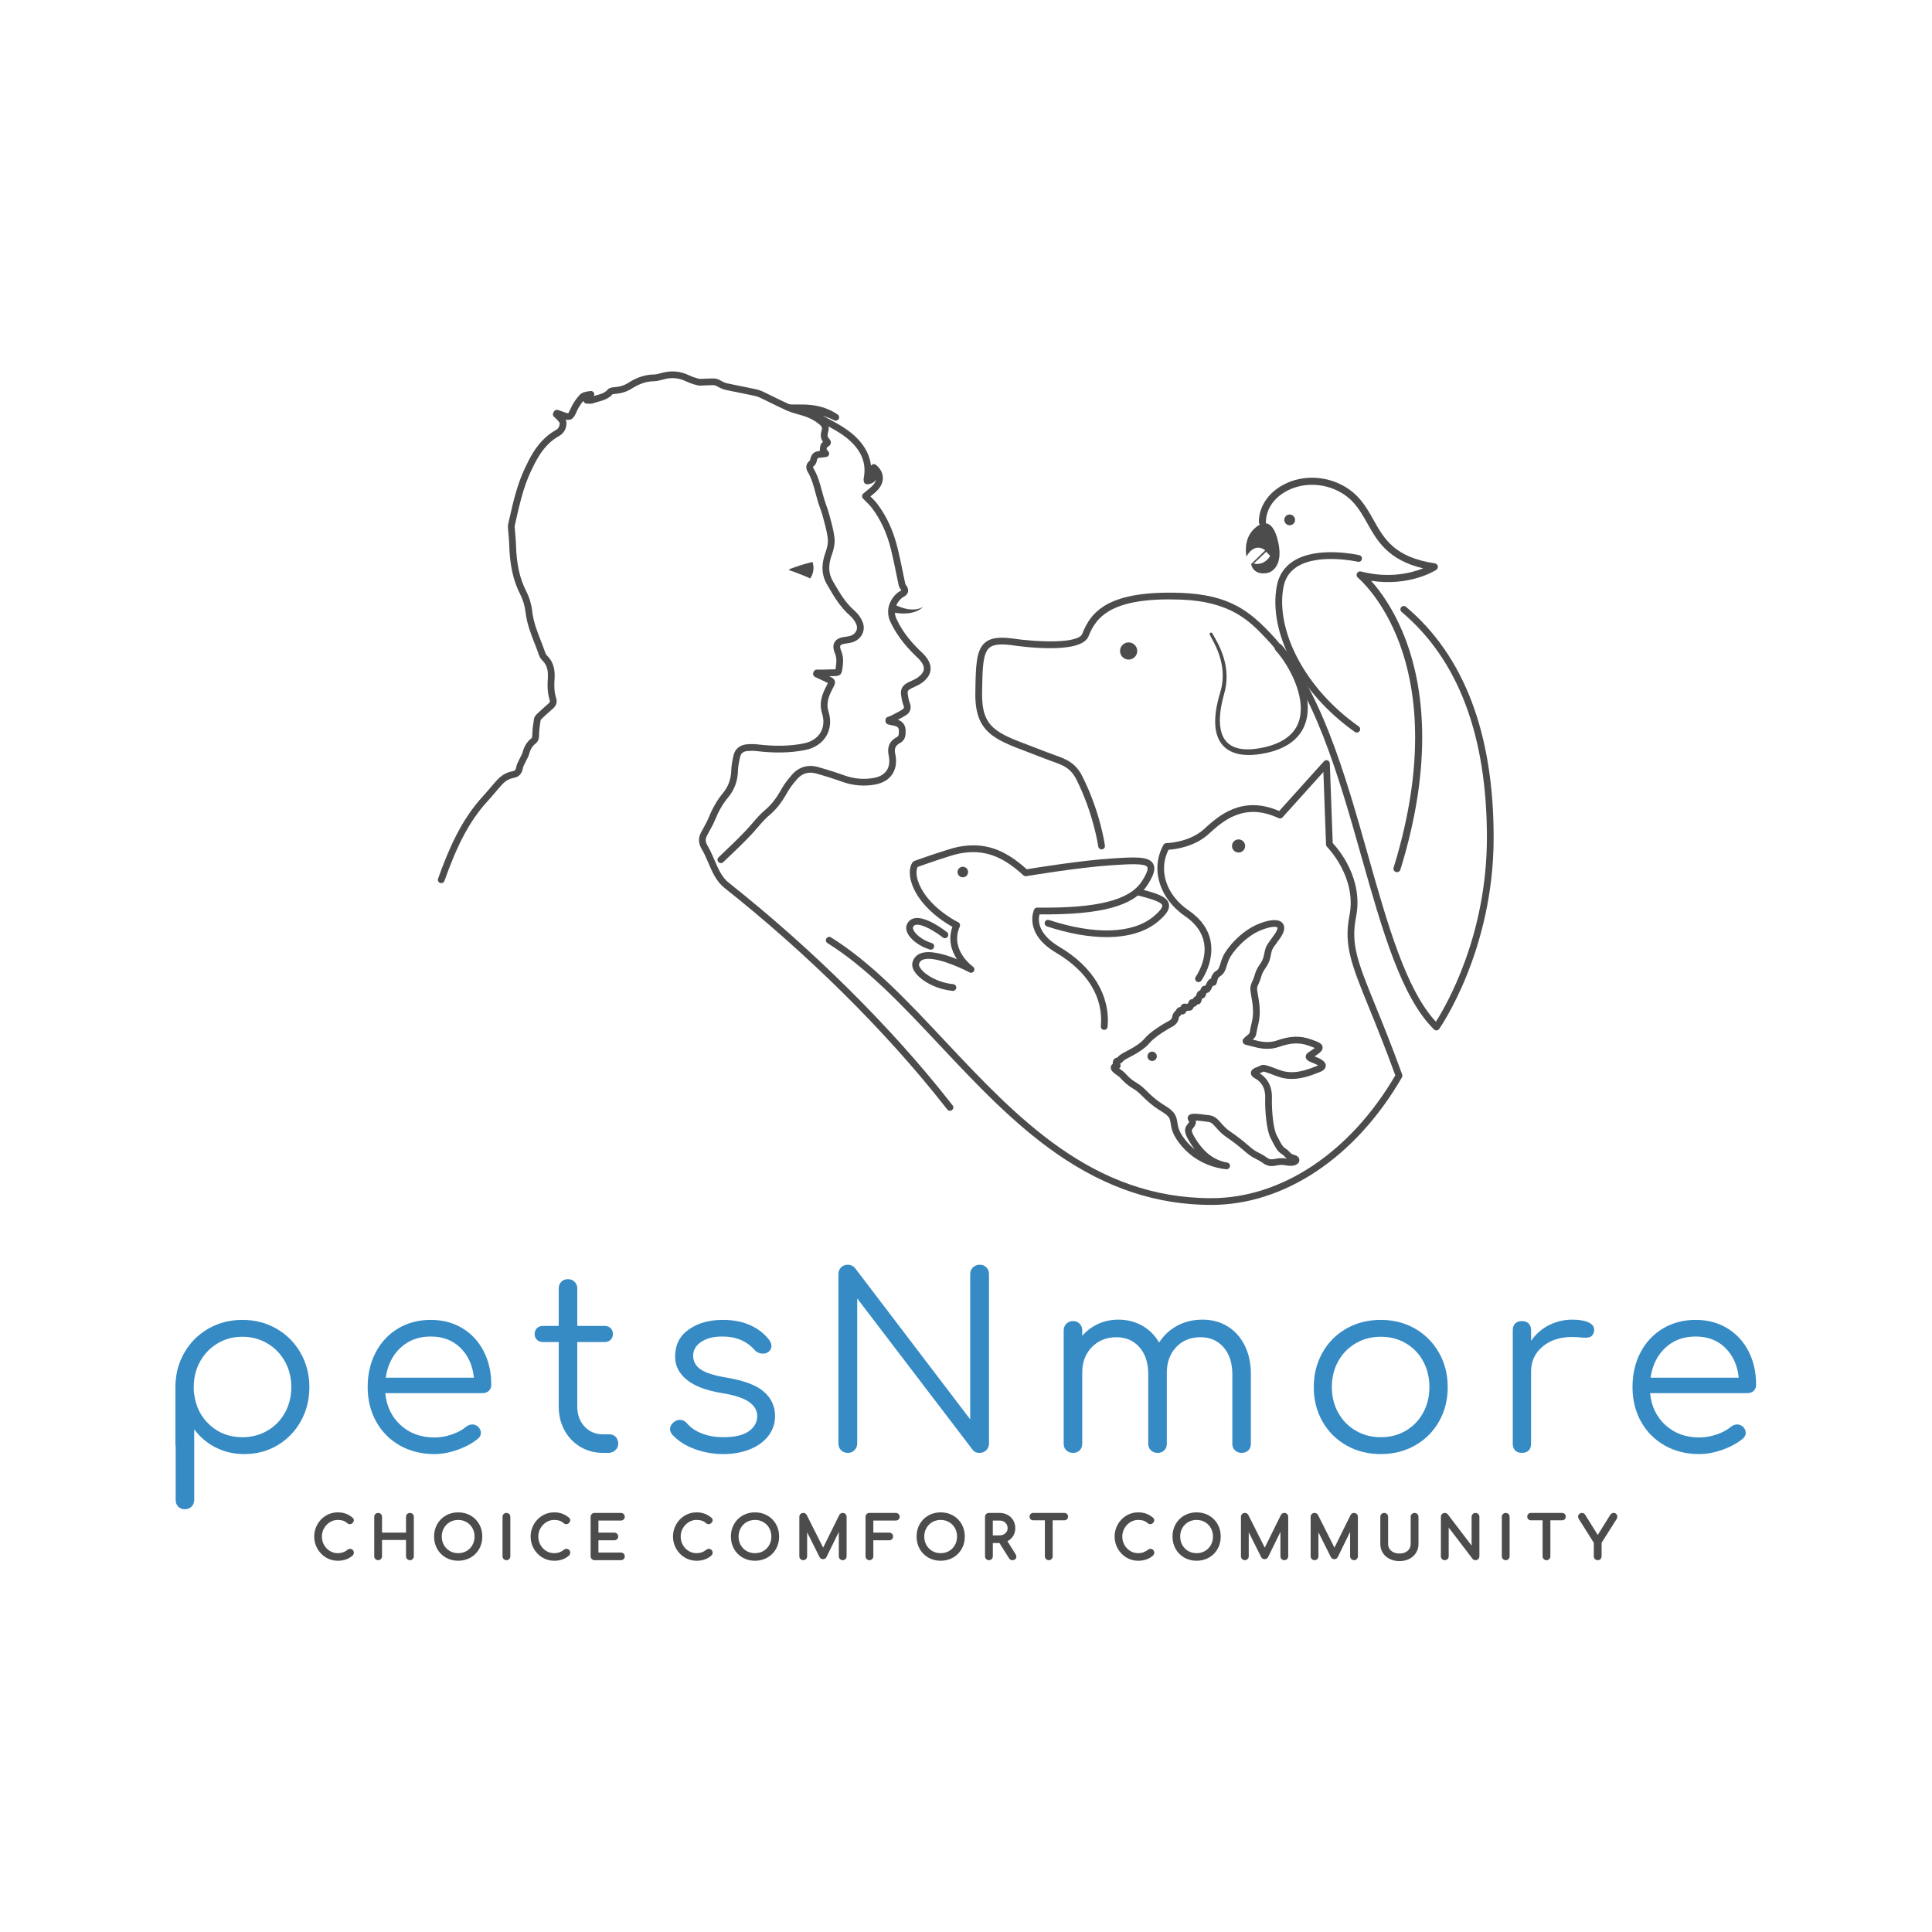 <?xml version="1.0" encoding="UTF-8" standalone="no"?>
<!-- Created with Inkscape (http://www.inkscape.org/) -->

<svg
   version="1.1"
   id="svg2"
   xml:space="preserve"
   width="2666.667"
   height="2666.667"
   viewBox="0 0 2666.667 2666.667"
   sodipodi:docname="petsNmore Logo.ai"
   xmlns:inkscape="http://www.inkscape.org/namespaces/inkscape"
   xmlns:sodipodi="http://sodipodi.sourceforge.net/DTD/sodipodi-0.dtd"
   xmlns="http://www.w3.org/2000/svg"
   xmlns:svg="http://www.w3.org/2000/svg"><defs
     id="defs6"><clipPath
       clipPathUnits="userSpaceOnUse"
       id="clipPath16"><path
         d="M 0,2000 H 2000 V 0 H 0 Z"
         id="path14" /></clipPath></defs><sodipodi:namedview
     id="namedview4"
     pagecolor="#ffffff"
     bordercolor="#666666"
     borderopacity="1.0"
     inkscape:pageshadow="2"
     inkscape:pageopacity="0.0"
     inkscape:pagecheckerboard="0" /><g
     id="g8"
     inkscape:groupmode="layer"
     inkscape:label="petsNmore Logo"
     transform="matrix(1.333,0,0,-1.333,0,2666.667)"><g
       id="g10"><g
         id="g12"
         clip-path="url(#clipPath16)"><g
           id="g18"
           transform="translate(276.811,519.06)"><path
             d="m 0,0 c 7.733,4.489 13.802,10.685 18.21,18.585 4.405,7.897 6.611,16.752 6.611,26.567 0,9.811 -2.206,18.668 -6.611,26.569 C 13.802,79.619 7.733,85.854 0,90.432 c -7.733,4.571 -16.34,6.86 -25.82,6.86 -9.479,0 -18.047,-2.289 -25.695,-6.86 -7.651,-4.578 -13.681,-10.813 -18.086,-18.711 -4.408,-7.901 -6.611,-16.758 -6.611,-26.569 0,-2.83 0.082,-4.907 0.25,-6.236 0.164,-0.335 0.249,-0.748 0.249,-1.248 1.661,-12.971 7.109,-23.615 16.34,-31.932 9.231,-8.317 20.414,-12.471 33.553,-12.471 9.48,0 18.087,2.245 25.82,6.735 m 9.479,105.649 c 10.56,-6.073 18.874,-14.43 24.947,-25.071 6.069,-10.647 9.105,-22.452 9.105,-35.426 0,-12.971 -2.954,-24.74 -8.856,-35.299 -5.905,-10.564 -13.97,-18.877 -24.198,-24.947 -10.227,-6.072 -21.665,-9.104 -34.301,-9.104 -10.813,0 -20.706,2.284 -29.687,6.86 -8.98,4.573 -16.383,10.852 -22.202,18.835 v -73.094 c 0,-2.826 -0.916,-5.153 -2.744,-6.985 -1.832,-1.827 -4.159,-2.742 -6.984,-2.742 -2.83,0 -5.115,0.915 -6.861,2.742 -1.746,1.832 -2.619,4.159 -2.619,6.985 v 55.88 c -0.168,0.499 -0.25,1.248 -0.25,2.246 v 58.623 c 0,12.974 3.033,24.779 9.106,35.426 6.068,10.641 14.383,18.998 24.945,25.071 10.561,6.069 22.328,9.106 35.3,9.106 12.972,0 24.737,-3.037 35.299,-9.106"
             style="fill:#368bc5;fill-opacity:1;fill-rule:nonzero;stroke:none"
             id="path20" /></g><g
           id="g22"
           transform="translate(414.635,604.876)"><path
             d="M 0,0 C -8.318,-7.818 -13.389,-18.13 -15.217,-30.935 H 76.087 C 74.754,-18.13 70.099,-7.818 62.116,0 54.133,7.815 43.906,11.725 31.433,11.725 18.792,11.725 8.314,7.815 0,0 M 64.113,20.332 C 73.592,14.594 80.952,6.65 86.19,-3.493 c 5.239,-10.146 7.858,-21.704 7.858,-34.676 0,-2.661 -0.834,-4.783 -2.494,-6.362 -1.665,-1.582 -3.828,-2.369 -6.487,-2.369 H -15.716 c 1.329,-13.639 6.65,-24.698 15.966,-33.18 9.312,-8.482 20.955,-12.722 34.924,-12.722 5.988,0 12.014,1.037 18.087,3.118 6.069,2.078 10.934,4.697 14.593,7.86 2.16,1.659 4.405,2.493 6.736,2.493 1.827,0 3.657,-0.665 5.489,-1.996 2.159,-1.994 3.242,-4.24 3.242,-6.736 0,-2.163 -0.916,-4.076 -2.743,-5.737 -5.489,-4.658 -12.474,-8.524 -20.956,-11.599 -8.482,-3.08 -16.632,-4.616 -24.448,-4.616 -13.307,0 -25.195,2.952 -35.673,8.858 -10.478,5.901 -18.67,14.131 -24.572,24.694 -5.905,10.56 -8.856,22.492 -8.856,35.799 0,13.471 2.783,25.485 8.357,36.049 5.57,10.559 13.303,18.792 23.2,24.697 9.893,5.901 21.162,8.856 33.803,8.856 12.305,0 23.199,-2.87 32.68,-8.606"
             style="fill:#368bc5;fill-opacity:1;fill-rule:nonzero;stroke:none"
             id="path24" /></g><g
           id="g26"
           transform="translate(637.656,512.573)"><path
             d="m 0,0 c 1.661,-1.832 2.495,-4.158 2.495,-6.984 0,-2.662 -0.997,-4.908 -2.994,-6.736 -1.995,-1.832 -4.49,-2.745 -7.484,-2.745 h -5.239 c -8.817,0 -16.713,2.12 -23.698,6.362 -6.986,4.241 -12.435,9.977 -16.34,17.211 -3.909,7.238 -5.863,15.425 -5.863,24.575 v 66.606 h -16.215 c -2.662,0 -4.783,0.788 -6.361,2.371 -1.583,1.578 -2.37,3.53 -2.37,5.861 0,2.497 0.787,4.531 2.37,6.114 1.578,1.578 3.699,2.369 6.361,2.369 h 16.215 v 38.667 c 0,2.826 0.873,5.152 2.62,6.984 1.746,1.829 4.03,2.745 6.86,2.745 2.826,0 5.153,-0.916 6.985,-2.745 1.827,-1.832 2.743,-4.158 2.743,-6.984 v -38.667 h 28.19 c 2.659,0 4.779,-0.791 6.361,-2.369 1.579,-1.583 2.371,-3.617 2.371,-6.114 0,-2.331 -0.792,-4.283 -2.371,-5.861 -1.582,-1.583 -3.702,-2.371 -6.361,-2.371 h -28.19 V 31.683 c 0,-8.483 2.496,-15.429 7.484,-20.831 4.99,-5.407 11.39,-8.107 19.209,-8.107 h 6.737 C -3.827,2.745 -1.665,1.828 0,0"
             style="fill:#368bc5;fill-opacity:1;fill-rule:nonzero;stroke:none"
             id="path28" /></g><g
           id="g30"
           transform="translate(719.23,500.099)"><path
             d="m 0,0 c -9.48,3.494 -17.131,8.397 -22.951,14.721 -1.664,1.994 -2.495,3.905 -2.495,5.737 0,2.826 1.33,5.321 3.991,7.483 1.997,1.497 4.074,2.246 6.238,2.246 2.826,0 5.238,-1.166 7.234,-3.493 3.992,-4.658 9.269,-8.232 15.841,-10.728 6.568,-2.493 13.845,-3.74 21.828,-3.74 11.64,0 20.37,1.996 26.193,5.986 5.82,3.992 8.814,9.23 8.981,15.717 0,5.986 -2.912,10.976 -8.731,14.967 -5.824,3.993 -15.053,6.985 -27.691,8.981 -16.3,2.657 -28.481,7.272 -36.545,13.846 -8.07,6.567 -12.1,14.506 -12.1,23.824 0,12.138 4.697,21.536 14.095,28.189 9.393,6.651 21.161,9.98 35.299,9.98 10.976,0 20.538,-1.872 28.688,-5.613 8.146,-3.743 14.719,-8.942 19.708,-15.592 1.329,-2.164 1.996,-4.077 1.996,-5.738 0,-2.83 -1.333,-5.076 -3.992,-6.735 -1.166,-0.836 -2.744,-1.247 -4.74,-1.247 -3.493,0 -6.404,1.247 -8.73,3.74 -8.152,9.314 -19.295,13.971 -33.429,13.971 -9.148,0 -16.465,-1.871 -21.953,-5.613 -5.488,-3.743 -8.232,-8.443 -8.232,-14.094 0,-5.987 2.576,-10.772 7.733,-14.347 5.153,-3.576 14.302,-6.447 27.441,-8.605 C 51.471,70.849 64.194,65.983 71.845,59.248 79.493,52.513 83.32,44.157 83.32,34.178 83.32,26.525 81.033,19.709 76.46,13.723 71.885,7.733 65.522,3.076 57.376,-0.247 49.226,-3.576 39.996,-5.237 29.686,-5.237 19.372,-5.237 9.479,-3.491 0,0"
             style="fill:#368bc5;fill-opacity:1;fill-rule:nonzero;stroke:none"
             id="path32" /></g><g
           id="g34"
           transform="translate(870.9,498.853)"><path
             d="m 0,0 c -1.832,1.828 -2.744,4.154 -2.744,6.984 v 175.374 c 0,2.826 0.912,5.154 2.744,6.986 1.828,1.828 4.155,2.744 6.985,2.744 2.993,0 5.489,-1.166 7.484,-3.492 L 133.713,31.932 v 150.426 c 0,2.826 0.955,5.154 2.869,6.986 1.911,1.828 4.197,2.744 6.861,2.744 2.826,0 5.152,-0.916 6.984,-2.744 1.828,-1.832 2.743,-4.16 2.743,-6.986 V 6.984 c 0,-2.663 -0.915,-4.95 -2.743,-6.86 -1.832,-1.913 -4.158,-2.869 -6.984,-2.869 -3.329,0 -5.739,1.079 -7.235,3.244 L 16.714,157.163 V 6.984 c 0,-2.663 -0.916,-4.95 -2.744,-6.86 C 12.138,-1.789 9.811,-2.745 6.985,-2.745 4.155,-2.745 1.828,-1.832 0,0"
             style="fill:#368bc5;fill-opacity:1;fill-rule:nonzero;stroke:none"
             id="path36" /></g><g
           id="g38"
           transform="translate(1271.165,627.078)"><path
             d="m 0,0 c 7.564,-4.658 13.471,-11.269 17.71,-19.833 4.242,-8.566 6.362,-18.505 6.362,-29.811 v -71.845 c 0,-2.83 -0.872,-5.115 -2.619,-6.862 -1.746,-1.746 -4.035,-2.619 -6.86,-2.619 -2.828,0 -5.157,0.873 -6.986,2.619 -1.832,1.747 -2.742,4.032 -2.742,6.862 v 71.845 c 0,11.807 -3.037,21.164 -9.107,28.065 -6.072,6.9 -14.012,10.353 -23.822,10.353 -10.479,0 -18.961,-3.492 -25.447,-10.477 -6.485,-6.984 -9.646,-16.134 -9.48,-27.443 v -0.498 -71.845 c 0,-2.83 -0.872,-5.115 -2.619,-6.862 -1.746,-1.746 -4.033,-2.619 -6.859,-2.619 -2.83,0 -5.157,0.873 -6.987,2.619 -1.832,1.747 -2.742,4.032 -2.742,6.862 v 71.845 c 0,11.807 -3.037,21.164 -9.106,28.065 -6.073,6.9 -14.013,10.353 -23.824,10.353 -10.314,0 -18.796,-3.41 -25.446,-10.227 -6.653,-6.821 -9.977,-15.553 -9.977,-26.196 v -73.84 c 0,-2.83 -0.875,-5.115 -2.622,-6.862 -1.744,-1.746 -4.032,-2.619 -6.858,-2.619 -2.83,0 -5.157,0.873 -6.986,2.619 -1.832,1.747 -2.744,4.032 -2.744,6.862 V -4.241 c 0,2.826 0.912,5.154 2.744,6.986 1.829,1.827 4.156,2.743 6.986,2.743 2.826,0 5.114,-0.916 6.858,-2.743 1.747,-1.832 2.622,-4.16 2.622,-6.986 v -5.488 c 4.654,5.321 10.184,9.437 16.588,12.349 6.4,2.907 13.347,4.364 20.831,4.364 9.143,0 17.375,-2.08 24.697,-6.236 7.316,-4.158 13.136,-9.977 17.461,-17.462 4.823,7.485 11.101,13.304 18.834,17.462 7.734,4.156 16.423,6.236 26.072,6.236 C -16.258,6.984 -7.569,4.654 0,0"
             style="fill:#368bc5;fill-opacity:1;fill-rule:nonzero;stroke:none"
             id="path40" /></g><g
           id="g42"
           transform="translate(1455.643,519.06)"><path
             d="m 0,0 c 7.647,4.489 13.634,10.685 17.959,18.585 4.323,7.897 6.488,16.752 6.488,26.567 0,9.98 -2.165,18.918 -6.488,26.819 C 13.634,79.868 7.647,86.066 0,90.557 c -7.652,4.49 -16.301,6.735 -25.945,6.735 -9.481,0 -18.086,-2.245 -25.82,-6.735 -7.733,-4.491 -13.807,-10.689 -18.212,-18.586 -4.408,-7.901 -6.609,-16.839 -6.609,-26.819 0,-9.815 2.201,-18.67 6.609,-26.567 4.405,-7.9 10.479,-14.096 18.212,-18.585 7.734,-4.49 16.339,-6.735 25.82,-6.735 9.644,0 18.293,2.245 25.945,6.735 m -61.494,-15.218 c -10.564,5.988 -18.835,14.258 -24.821,24.822 -5.987,10.559 -8.981,22.409 -8.981,35.548 0,13.136 2.994,25.03 8.981,35.676 5.986,10.641 14.257,18.958 24.821,24.945 10.559,5.988 22.409,8.982 35.549,8.982 13.135,0 24.946,-2.994 35.424,-8.982 10.477,-5.987 18.748,-14.304 24.822,-24.945 6.067,-10.646 9.104,-22.54 9.104,-35.676 0,-13.139 -2.992,-24.989 -8.98,-35.548 C 28.437,-0.96 20.163,-9.23 9.604,-15.218 c -10.564,-5.986 -22.414,-8.98 -35.549,-8.98 -13.14,0 -24.99,2.994 -35.549,8.98"
             style="fill:#368bc5;fill-opacity:1;fill-rule:nonzero;stroke:none"
             id="path44" /></g><g
           id="g46"
           transform="translate(1644.606,631.319)"><path
             d="m 0,0 c 4.071,-1.832 6.11,-4.409 6.11,-7.733 0,-0.998 -0.085,-1.746 -0.25,-2.246 -0.665,-2.331 -1.706,-3.909 -3.117,-4.74 -1.414,-0.834 -3.368,-1.247 -5.863,-1.247 -1.495,0 -4.076,0.164 -7.734,0.499 -1.333,0.164 -3.327,0.249 -5.986,0.249 -12.472,0 -22.663,-3.328 -30.558,-9.977 -7.902,-6.655 -11.85,-15.303 -11.85,-25.947 v -74.588 c 0,-2.995 -0.834,-5.326 -2.495,-6.986 -1.664,-1.665 -3.99,-2.495 -6.986,-2.495 -2.994,0 -5.325,0.83 -6.984,2.495 -1.666,1.66 -2.495,3.991 -2.495,6.986 V -8.232 c 0,2.994 0.829,5.321 2.495,6.985 1.659,1.66 3.99,2.494 6.984,2.494 2.996,0 5.322,-0.834 6.986,-2.494 1.661,-1.664 2.495,-3.991 2.495,-6.985 v -10.977 c 4.82,6.984 10.976,12.387 18.459,16.216 7.484,3.823 15.55,5.736 24.198,5.736 C -9.605,2.743 -4.078,1.827 0,0"
             style="fill:#368bc5;fill-opacity:1;fill-rule:nonzero;stroke:none"
             id="path48" /></g><g
           id="g50"
           transform="translate(1724.312,604.876)"><path
             d="M 0,0 C -8.317,-7.818 -13.389,-18.13 -15.217,-30.935 H 76.086 C 74.754,-18.13 70.1,-7.818 62.117,0 54.134,7.815 43.905,11.725 31.433,11.725 18.792,11.725 8.313,7.815 0,0 m 64.111,20.332 c 9.48,-5.738 16.84,-13.682 22.078,-23.825 5.239,-10.146 7.86,-21.704 7.86,-34.676 0,-2.661 -0.836,-4.783 -2.496,-6.362 -1.665,-1.582 -3.828,-2.369 -6.486,-2.369 H -15.716 c 1.328,-13.639 6.65,-24.698 15.966,-33.18 9.312,-8.482 20.954,-12.722 34.924,-12.722 5.986,0 12.014,1.037 18.086,3.118 6.069,2.078 10.934,4.697 14.594,7.86 2.159,1.659 4.404,2.493 6.735,2.493 1.828,0 3.656,-0.665 5.488,-1.996 2.16,-1.994 3.243,-4.24 3.243,-6.736 0,-2.163 -0.917,-4.076 -2.744,-5.737 -5.488,-4.658 -12.472,-8.524 -20.955,-11.599 -8.481,-3.08 -16.631,-4.616 -24.447,-4.616 -13.307,0 -25.196,2.952 -35.673,8.858 -10.478,5.901 -18.672,14.131 -24.573,24.694 -5.904,10.56 -8.856,22.492 -8.856,35.799 0,13.471 2.783,25.485 8.357,36.049 5.57,10.559 13.303,18.792 23.2,24.697 9.893,5.901 21.163,8.856 33.804,8.856 12.303,0 23.2,-2.87 32.678,-8.606"
             style="fill:#368bc5;fill-opacity:1;fill-rule:nonzero;stroke:none"
             id="path52" /></g><g
           id="g54"
           transform="translate(341.593,424.356)"><path
             d="m 0,0 c 2.497,1.541 5.236,2.322 8.14,2.322 2.153,0 4.05,-0.28 5.64,-0.831 1.552,-0.539 3.012,-1.419 4.342,-2.612 1.146,-1.028 2.94,-1.332 4.393,-0.507 0.412,0.238 0.748,0.553 0.991,0.927 0.316,0.236 0.584,0.53 0.792,0.87 0.328,0.534 0.495,1.131 0.495,1.769 0,1.145 -0.485,2.127 -1.273,2.696 -2.286,1.911 -4.698,3.326 -7.17,4.206 -2.47,0.878 -5.233,1.323 -8.21,1.323 -4.451,0 -8.593,-1.142 -12.313,-3.394 -3.696,-2.242 -6.662,-5.314 -8.819,-9.132 -2.16,-3.818 -3.254,-8.024 -3.254,-12.498 0,-4.521 1.106,-8.747 3.285,-12.562 2.174,-3.813 5.151,-6.885 8.847,-9.127 3.715,-2.255 7.838,-3.397 12.254,-3.397 6.281,0 11.475,1.839 15.553,5.578 0.721,0.791 1.1,1.765 1.1,2.819 0,1.139 -0.409,2.134 -1.187,2.879 -1.337,1.282 -3.301,1.574 -5.112,0.251 -3.119,-2.478 -6.504,-3.684 -10.354,-3.684 -2.953,0 -5.714,0.772 -8.205,2.298 -2.517,1.537 -4.538,3.648 -6.007,6.274 -1.47,2.625 -2.217,5.541 -2.217,8.671 0,3.046 0.754,5.92 2.242,8.544 C -4.556,-3.686 -2.521,-1.561 0,0"
             style="fill:#4c4c4c;fill-opacity:1;fill-rule:nonzero;stroke:none"
             id="path56" /></g><g
           id="g58"
           transform="translate(421.617,432.803)"><path
             d="m 0,0 c -0.792,-0.762 -1.211,-1.766 -1.211,-2.904 v -16.368 h -24.833 v 16.368 c 0,1.125 -0.4,2.12 -1.16,2.883 -1.488,1.48 -4.104,1.547 -5.702,0.021 -0.791,-0.762 -1.211,-1.766 -1.211,-2.904 v -40.871 c 0,-1.089 0.411,-2.076 1.187,-2.852 1.588,-1.589 4.269,-1.52 5.755,0.028 0.74,0.773 1.131,1.748 1.131,2.824 v 16.895 h 24.833 v -16.895 c 0,-1.089 0.411,-2.076 1.187,-2.852 0.775,-0.775 1.76,-1.185 2.851,-1.185 1.142,0 2.146,0.419 2.906,1.213 0.74,0.773 1.13,1.748 1.13,2.824 v 40.871 c 0,1.125 -0.399,2.12 -1.159,2.883 C 4.218,1.459 1.6,1.526 0,0"
             style="fill:#4c4c4c;fill-opacity:1;fill-rule:nonzero;stroke:none"
             id="path60" /></g><g
           id="g62"
           transform="translate(491.396,409.494)"><path
             d="m 0,0 c 0,-3.243 -0.745,-6.209 -2.215,-8.814 -1.464,-2.597 -3.504,-4.674 -6.067,-6.172 -2.557,-1.498 -5.474,-2.257 -8.67,-2.257 -3.235,0 -6.171,0.759 -8.73,2.257 -2.559,1.496 -4.601,3.573 -6.066,6.173 -1.469,2.606 -2.213,5.571 -2.213,8.813 0,3.2 0.744,6.146 2.213,8.753 1.465,2.598 3.506,4.674 6.066,6.173 2.563,1.498 5.5,2.258 8.73,2.258 3.191,0 6.108,-0.76 8.67,-2.258 2.563,-1.5 4.605,-3.577 6.067,-6.173 C -0.745,6.146 0,3.2 0,0 m -4.188,21.77 c -3.803,2.16 -8.097,3.254 -12.764,3.254 -4.709,0 -9.015,-1.094 -12.797,-3.256 -3.793,-2.168 -6.803,-5.189 -8.947,-8.98 C -40.835,9.006 -41.92,4.703 -41.92,0 c 0,-4.703 1.083,-9.017 3.222,-12.816 2.143,-3.812 5.155,-6.842 8.949,-9.013 3.782,-2.161 8.088,-3.257 12.797,-3.257 4.667,0 8.961,1.096 12.764,3.256 3.813,2.167 6.835,5.2 8.98,9.014 2.139,3.796 3.222,8.109 3.222,12.816 0,4.707 -1.085,9.009 -3.224,12.788 -2.146,3.794 -5.166,6.815 -8.978,8.982"
             style="fill:#4c4c4c;fill-opacity:1;fill-rule:nonzero;stroke:none"
             id="path64" /></g><g
           id="g66"
           transform="translate(521.56,432.803)"><path
             d="m 0,0 c -0.792,-0.762 -1.211,-1.766 -1.211,-2.904 v -40.871 c 0,-1.089 0.411,-2.076 1.187,-2.852 0.775,-0.775 1.76,-1.185 2.849,-1.185 1.142,0 2.148,0.419 2.91,1.214 0.738,0.775 1.128,1.751 1.128,2.823 v 40.871 c 0,1.121 -0.399,2.115 -1.159,2.883 C 4.219,1.459 1.6,1.528 0,0"
             style="fill:#4c4c4c;fill-opacity:1;fill-rule:nonzero;stroke:none"
             id="path68" /></g><g
           id="g70"
           transform="translate(565.666,424.356)"><path
             d="m 0,0 c 2.497,1.541 5.235,2.322 8.14,2.322 2.151,0 4.048,-0.28 5.638,-0.831 1.554,-0.541 3.014,-1.42 4.342,-2.612 1.148,-1.032 2.965,-1.324 4.387,-0.508 0.417,0.238 0.754,0.553 0.999,0.928 0.313,0.236 0.582,0.532 0.795,0.878 0.326,0.535 0.492,1.128 0.492,1.761 0,1.145 -0.485,2.127 -1.273,2.696 -2.288,1.911 -4.702,3.326 -7.172,4.206 -2.468,0.878 -5.229,1.323 -8.208,1.323 -4.453,0 -8.596,-1.142 -12.313,-3.394 -3.698,-2.244 -6.666,-5.316 -8.823,-9.132 -2.158,-3.821 -3.252,-8.027 -3.252,-12.498 0,-4.521 1.106,-8.747 3.287,-12.562 2.174,-3.813 5.151,-6.885 8.845,-9.127 v -0.002 c 3.717,-2.253 7.84,-3.395 12.256,-3.395 6.281,0 11.475,1.839 15.553,5.578 0.72,0.791 1.1,1.765 1.1,2.819 0,1.139 -0.409,2.134 -1.189,2.883 -1.344,1.276 -3.301,1.568 -5.11,0.248 -3.119,-2.479 -6.506,-3.685 -10.354,-3.685 -2.953,0 -5.714,0.772 -8.206,2.298 -2.516,1.537 -4.537,3.648 -6.008,6.272 -1.47,2.627 -2.215,5.543 -2.215,8.673 0,3.048 0.753,5.923 2.241,8.544 C -4.558,-3.688 -2.523,-1.562 0,0"
             style="fill:#4c4c4c;fill-opacity:1;fill-rule:nonzero;stroke:none"
             id="path72" /></g><g
           id="g74"
           transform="translate(642.876,426.038)"><path
             d="m 0,0 c 1.108,0 2.093,0.381 2.85,1.101 0.777,0.742 1.187,1.715 1.187,2.82 0,1.082 -0.4,2.055 -1.163,2.825 C 2.113,7.501 1.118,7.9 0,7.9 h -27.27 c -1.069,0 -2.043,-0.39 -2.825,-1.135 -0.791,-0.762 -1.211,-1.766 -1.211,-2.905 v -40.871 c 0,-1.089 0.411,-2.075 1.187,-2.851 0.776,-0.776 1.761,-1.185 2.849,-1.185 H 0 c 1.123,0 2.119,0.399 2.882,1.159 0.755,0.759 1.155,1.735 1.155,2.82 0,1.099 -0.41,2.074 -1.189,2.822 -0.755,0.719 -1.74,1.099 -2.848,1.099 h -23.231 v 12.68 h 16.428 c 1.07,0 2.046,0.391 2.822,1.131 0.795,0.762 1.215,1.746 1.215,2.849 0,1.085 -0.4,2.059 -1.158,2.82 -0.759,0.759 -1.754,1.159 -2.879,1.159 H -23.231 V 0 Z"
             style="fill:#4c4c4c;fill-opacity:1;fill-rule:nonzero;stroke:none"
             id="path76" /></g><g
           id="g78"
           transform="translate(713.108,424.356)"><path
             d="m 0,0 c 2.497,1.541 5.235,2.322 8.14,2.322 2.151,0 4.048,-0.28 5.64,-0.831 1.552,-0.541 3.012,-1.419 4.34,-2.612 1.15,-1.032 2.965,-1.324 4.387,-0.508 0.419,0.238 0.756,0.554 1.001,0.929 0.313,0.237 0.58,0.531 0.793,0.877 0.326,0.535 0.492,1.128 0.492,1.761 0,1.145 -0.485,2.127 -1.273,2.696 -2.284,1.91 -4.696,3.325 -7.171,4.206 -2.469,0.878 -5.232,1.323 -8.209,1.323 -4.452,0 -8.596,-1.142 -12.313,-3.394 -3.694,-2.242 -6.662,-5.314 -8.823,-9.132 -2.156,-3.82 -3.25,-8.025 -3.25,-12.498 0,-4.524 1.106,-8.75 3.285,-12.562 2.174,-3.813 5.149,-6.885 8.845,-9.127 v -0.002 c 3.717,-2.253 7.84,-3.395 12.256,-3.395 6.281,0 11.475,1.839 15.553,5.578 0.72,0.791 1.1,1.765 1.1,2.819 0,1.139 -0.409,2.134 -1.189,2.883 -1.344,1.276 -3.301,1.568 -5.11,0.248 -3.119,-2.479 -6.506,-3.685 -10.354,-3.685 -2.953,0 -5.714,0.772 -8.206,2.298 -2.516,1.537 -4.537,3.648 -6.008,6.272 -1.47,2.627 -2.215,5.543 -2.215,8.673 0,3.046 0.754,5.92 2.241,8.544 C -4.557,-3.686 -2.521,-1.561 0,0"
             style="fill:#4c4c4c;fill-opacity:1;fill-rule:nonzero;stroke:none"
             id="path80" /></g><g
           id="g82"
           transform="translate(798.724,409.494)"><path
             d="m 0,0 c 0,-3.242 -0.745,-6.207 -2.213,-8.813 -1.466,-2.6 -3.508,-4.677 -6.067,-6.173 -2.559,-1.498 -5.476,-2.257 -8.673,-2.257 -3.233,0 -6.168,0.759 -8.727,2.257 -2.561,1.498 -4.603,3.575 -6.069,6.173 -1.468,2.606 -2.213,5.571 -2.213,8.813 0,3.2 0.745,6.146 2.213,8.753 1.464,2.596 3.506,4.673 6.069,6.173 2.562,1.498 5.5,2.258 8.727,2.258 3.192,0 6.11,-0.76 8.673,-2.258 2.561,-1.499 4.601,-3.575 6.067,-6.171 C -0.745,6.146 0,3.2 0,0 m -4.187,21.77 c -3.803,2.16 -8.099,3.254 -12.766,3.254 -4.708,0 -9.014,-1.094 -12.796,-3.256 -3.791,-2.167 -6.801,-5.189 -8.945,-8.98 C -40.833,9.009 -41.919,4.707 -41.919,0 c 0,-4.707 1.084,-9.02 3.223,-12.816 2.144,-3.812 5.154,-6.844 8.947,-9.013 3.782,-2.161 8.088,-3.257 12.796,-3.257 4.667,0 8.963,1.096 12.766,3.256 3.815,2.168 6.836,5.2 8.98,9.014 2.139,3.799 3.223,8.113 3.223,12.816 0,4.703 -1.086,9.006 -3.224,12.788 -2.147,3.793 -5.167,6.815 -8.979,8.982"
             style="fill:#4c4c4c;fill-opacity:1;fill-rule:nonzero;stroke:none"
             id="path84" /></g><g
           id="g86"
           transform="translate(875.462,432.782)"><path
             d="m 0,0 c -0.76,0.757 -1.735,1.156 -2.818,1.156 -1.509,0 -2.772,-0.719 -3.622,-2.151 l -16.685,-33.792 -17.071,33.918 c -0.781,1.306 -2.044,2.025 -3.553,2.025 -1.069,0 -2.045,-0.39 -2.826,-1.135 -0.792,-0.762 -1.212,-1.766 -1.212,-2.905 v -40.871 c 0,-1.089 0.412,-2.075 1.187,-2.851 1.589,-1.588 4.272,-1.522 5.758,0.028 0.739,0.772 1.13,1.748 1.13,2.823 v 24.89 l 12.728,-25.451 c 0.715,-1.566 2.03,-2.428 3.701,-2.428 1.456,0 2.69,0.685 3.473,1.93 0.035,0.053 0.065,0.109 0.093,0.166 l 12.804,26.162 v -25.269 c 0,-1.089 0.411,-2.075 1.187,-2.851 0.776,-0.776 1.781,-1.185 2.908,-1.185 1.102,0 2.087,0.419 2.847,1.213 0.74,0.773 1.132,1.75 1.132,2.823 v 40.871 c 0,1.123 -0.399,2.118 -1.156,2.879 C 0.003,-0.003 0.002,-0.002 0,0"
             style="fill:#4c4c4c;fill-opacity:1;fill-rule:nonzero;stroke:none"
             id="path88" /></g><g
           id="g90"
           transform="translate(927.529,433.938)"><path
             d="m 0,0 h -27.27 c -1.069,0 -2.043,-0.391 -2.825,-1.136 -0.791,-0.761 -1.211,-1.765 -1.211,-2.904 v -40.871 c 0,-1.089 0.411,-2.075 1.187,-2.852 0.776,-0.775 1.761,-1.184 2.849,-1.184 1.139,0 2.145,0.418 2.91,1.214 0.738,0.774 1.127,1.749 1.127,2.822 v 16.544 h 16.43 c 1.123,0 2.119,0.399 2.879,1.158 0.757,0.757 1.158,1.732 1.158,2.821 0,1.143 -0.41,2.138 -1.189,2.882 -0.755,0.718 -1.74,1.098 -2.848,1.098 h -16.43 V -7.9 H 0 c 1.113,0 2.1,0.381 2.846,1.097 0.779,0.741 1.191,1.718 1.191,2.824 0,1.083 -0.401,2.057 -1.16,2.82 C 2.119,-0.401 1.123,0 0,0"
             style="fill:#4c4c4c;fill-opacity:1;fill-rule:nonzero;stroke:none"
             id="path92" /></g><g
           id="g94"
           transform="translate(990.991,409.494)"><path
             d="m 0,0 c 0,-3.245 -0.745,-6.21 -2.213,-8.813 -1.466,-2.6 -3.508,-4.677 -6.067,-6.173 -2.559,-1.498 -5.476,-2.257 -8.671,-2.257 -3.234,0 -6.17,0.759 -8.729,2.257 -2.559,1.496 -4.601,3.573 -6.067,6.173 -1.47,2.604 -2.214,5.57 -2.214,8.813 0,3.2 0.744,6.146 2.214,8.753 1.466,2.598 3.506,4.674 6.067,6.173 2.563,1.498 5.5,2.258 8.729,2.258 3.19,0 6.109,-0.76 8.671,-2.258 2.561,-1.499 4.601,-3.575 6.067,-6.173 C -0.745,6.147 0,3.203 0,0 m -4.187,21.77 c -3.803,2.16 -8.097,3.254 -12.764,3.254 -4.708,0 -9.014,-1.094 -12.796,-3.256 C -33.54,19.6 -36.55,16.579 -38.694,12.788 -40.833,9.006 -41.918,4.703 -41.918,0 c 0,-4.703 1.083,-9.017 3.222,-12.816 2.143,-3.812 5.154,-6.842 8.949,-9.013 3.782,-2.161 8.088,-3.257 12.796,-3.257 4.667,0 8.961,1.096 12.764,3.256 3.814,2.167 6.836,5.2 8.98,9.014 2.139,3.798 3.225,8.111 3.225,12.816 0,4.705 -1.086,9.007 -3.226,12.788 -2.146,3.794 -5.167,6.815 -8.979,8.982"
             style="fill:#4c4c4c;fill-opacity:1;fill-rule:nonzero;stroke:none"
             id="path96" /></g><g
           id="g98"
           transform="translate(1042.276,414.323)"><path
             d="m 0,0 c -0.703,-1.125 -1.671,-1.988 -2.96,-2.642 -1.329,-0.673 -2.789,-1.001 -4.463,-1.001 h -6.836 v 15.358 h 6.836 c 1.676,0 3.181,-0.342 4.468,-1.016 C -1.688,10.03 -0.728,9.127 -0.021,7.931 0.694,6.724 1.042,5.383 1.042,3.833 1.042,2.376 0.701,1.123 0,0 m 0.874,-9.655 c 2.172,1.102 3.976,2.647 5.381,4.61 1.821,2.543 2.744,5.529 2.744,8.878 0,3.02 -0.719,5.768 -2.136,8.167 -1.422,2.407 -3.406,4.301 -5.892,5.632 -2.462,1.316 -5.285,1.983 -8.394,1.983 h -10.872 c -1.121,0 -2.117,-0.399 -2.882,-1.161 -0.756,-0.759 -1.154,-1.754 -1.154,-2.879 v -40.871 c 0,-1.127 0.4,-2.122 1.157,-2.879 1.512,-1.513 4.234,-1.518 5.763,0.002 0.753,0.759 1.152,1.752 1.152,2.877 v 13.756 h 6.836 l 9.934,-15.766 c 0.376,-0.631 0.846,-1.125 1.395,-1.466 0.593,-0.373 1.302,-0.56 2.102,-0.56 1.111,0 2.055,0.309 2.812,0.926 0.84,0.692 1.284,1.648 1.284,2.762 0,0.795 -0.253,1.608 -0.794,2.507 z"
             style="fill:#4c4c4c;fill-opacity:1;fill-rule:nonzero;stroke:none"
             id="path100" /></g><g
           id="g102"
           transform="translate(1104.822,432.843)"><path
             d="m 0,0 c -0.723,0.717 -1.678,1.096 -2.76,1.096 h -32.15 c -1.083,0 -2.037,-0.38 -2.765,-1.105 -0.717,-0.72 -1.097,-1.674 -1.097,-2.759 0,-1.048 0.38,-1.984 1.097,-2.701 0.719,-0.721 1.675,-1.104 2.765,-1.104 h 12.011 v -37.242 c 0,-1.094 0.413,-2.081 1.183,-2.846 0.773,-0.779 1.759,-1.191 2.853,-1.191 1.138,0 2.144,0.418 2.91,1.214 0.737,0.775 1.126,1.749 1.126,2.823 V -6.573 H -2.76 c 1.089,0 2.045,0.381 2.765,1.101 0.719,0.719 1.099,1.654 1.099,2.704 0,1.085 -0.378,2.04 -1.095,2.759 z"
             style="fill:#4c4c4c;fill-opacity:1;fill-rule:nonzero;stroke:none"
             id="path104" /></g><g
           id="g106"
           transform="translate(1170.379,424.356)"><path
             d="m 0,0 c 2.494,1.541 5.233,2.322 8.14,2.322 2.151,0 4.047,-0.28 5.637,-0.831 1.55,-0.539 3.012,-1.419 4.343,-2.612 1.148,-1.032 2.965,-1.324 4.387,-0.508 0.42,0.239 0.757,0.554 1.002,0.931 0.309,0.235 0.576,0.525 0.788,0.867 0.328,0.532 0.494,1.127 0.494,1.769 0,1.146 -0.487,2.131 -1.273,2.695 -2.283,1.911 -4.693,3.326 -7.169,4.207 -2.471,0.878 -5.234,1.323 -8.209,1.323 -4.453,0 -8.595,-1.142 -12.315,-3.396 -3.696,-2.242 -6.665,-5.314 -8.821,-9.13 -2.158,-3.821 -3.252,-8.027 -3.252,-12.498 0,-4.519 1.104,-8.745 3.285,-12.562 2.175,-3.813 5.151,-6.886 8.847,-9.127 3.715,-2.255 7.838,-3.397 12.256,-3.397 6.281,0 11.474,1.839 15.548,5.576 0.721,0.788 1.103,1.764 1.103,2.821 0,1.143 -0.409,2.138 -1.187,2.879 -1.333,1.28 -3.29,1.574 -5.113,0.252 -3.119,-2.479 -6.505,-3.685 -10.351,-3.685 -2.953,0 -5.714,0.772 -8.206,2.298 -2.516,1.537 -4.538,3.648 -6.008,6.272 -1.471,2.627 -2.215,5.543 -2.215,8.673 0,3.048 0.753,5.923 2.241,8.544 C -4.559,-3.686 -2.523,-1.561 0,0"
             style="fill:#4c4c4c;fill-opacity:1;fill-rule:nonzero;stroke:none"
             id="path108" /></g><g
           id="g110"
           transform="translate(1255.993,409.494)"><path
             d="m 0,0 c 0,-3.242 -0.744,-6.207 -2.213,-8.813 -1.466,-2.598 -3.506,-4.675 -6.066,-6.173 -2.56,-1.498 -5.476,-2.257 -8.673,-2.257 -3.235,0 -6.17,0.759 -8.728,2.257 -2.562,1.498 -4.602,3.575 -6.066,6.173 -1.471,2.608 -2.215,5.573 -2.215,8.813 0,3.198 0.744,6.143 2.215,8.753 1.462,2.596 3.504,4.673 6.066,6.173 2.563,1.498 5.498,2.258 8.728,2.258 3.191,0 6.11,-0.76 8.673,-2.258 2.56,-1.5 4.602,-3.577 6.066,-6.171 C -0.744,6.146 0,3.2 0,0 m -4.187,21.77 c -3.802,2.16 -8.098,3.254 -12.765,3.254 -4.708,0 -9.015,-1.094 -12.795,-3.256 C -33.54,19.6 -36.55,16.579 -38.694,12.788 -40.833,9.009 -41.918,4.707 -41.918,0 c 0,-4.707 1.083,-9.02 3.223,-12.816 2.142,-3.812 5.154,-6.842 8.948,-9.013 3.78,-2.161 8.087,-3.257 12.795,-3.257 4.667,0 8.963,1.096 12.765,3.256 3.816,2.168 6.836,5.2 8.981,9.014 2.139,3.799 3.222,8.113 3.222,12.816 0,4.703 -1.085,9.006 -3.224,12.788 -2.146,3.793 -5.167,6.815 -8.979,8.982"
             style="fill:#4c4c4c;fill-opacity:1;fill-rule:nonzero;stroke:none"
             id="path112" /></g><g
           id="g114"
           transform="translate(1332.736,432.782)"><path
             d="m 0,0 c -0.761,0.757 -1.735,1.156 -2.82,1.156 -1.509,0 -2.77,-0.719 -3.62,-2.151 l -16.686,-33.792 -17.073,33.918 c -0.781,1.306 -2.045,2.025 -3.553,2.025 -1.071,0 -2.046,-0.392 -2.82,-1.132 -0.797,-0.761 -1.216,-1.767 -1.216,-2.908 v -40.871 c 0,-1.091 0.411,-2.077 1.186,-2.849 1.581,-1.588 4.261,-1.533 5.759,0.027 0.739,0.774 1.127,1.749 1.127,2.822 v 24.89 l 12.73,-25.451 c 0.715,-1.566 2.03,-2.428 3.701,-2.428 1.456,0 2.69,0.685 3.473,1.93 0.035,0.053 0.065,0.109 0.093,0.166 l 12.804,26.162 v -25.269 c 0,-1.089 0.411,-2.075 1.185,-2.849 0.772,-0.776 1.78,-1.187 2.91,-1.187 1.104,0 2.089,0.419 2.849,1.213 0.74,0.772 1.13,1.748 1.13,2.823 v 40.871 c 0,1.125 -0.399,2.12 -1.154,2.879 C 0.003,-0.003 0.001,-0.002 0,0"
             style="fill:#4c4c4c;fill-opacity:1;fill-rule:nonzero;stroke:none"
             id="path116" /></g><g
           id="g118"
           transform="translate(1404.888,432.782)"><path
             d="m 0,0 c -0.761,0.757 -1.735,1.156 -2.82,1.156 -1.509,0 -2.77,-0.719 -3.62,-2.151 l -16.686,-33.792 -17.073,33.918 c -0.781,1.306 -2.045,2.025 -3.553,2.025 -1.075,0 -2.05,-0.392 -2.82,-1.132 -0.796,-0.761 -1.216,-1.767 -1.216,-2.908 v -40.871 c 0,-1.091 0.411,-2.077 1.184,-2.846 1.575,-1.591 4.26,-1.538 5.761,0.024 0.739,0.774 1.127,1.749 1.127,2.822 v 24.89 l 12.728,-25.448 c 0.714,-1.568 2.028,-2.431 3.703,-2.431 1.456,0 2.69,0.685 3.473,1.93 0.035,0.053 0.065,0.109 0.093,0.166 l 12.804,26.162 v -25.269 c 0,-1.089 0.411,-2.075 1.186,-2.849 0.771,-0.776 1.779,-1.187 2.909,-1.187 1.104,0 2.089,0.419 2.851,1.214 0.738,0.774 1.128,1.751 1.128,2.822 v 40.871 c 0,1.121 -0.399,2.115 -1.152,2.875 C 0.005,-0.005 0.001,-0.003 0,0"
             style="fill:#4c4c4c;fill-opacity:1;fill-rule:nonzero;stroke:none"
             id="path120" /></g><g
           id="g122"
           transform="translate(1461.859,432.777)"><path
             d="m 0,0 c -0.755,-0.759 -1.154,-1.754 -1.154,-2.879 v -28.139 c 0,-1.916 -0.468,-3.568 -1.433,-5.053 -0.971,-1.502 -2.291,-2.65 -4.029,-3.503 -1.766,-0.864 -3.832,-1.303 -6.143,-1.303 -2.351,0 -4.46,0.44 -6.265,1.309 -1.777,0.854 -3.11,1.999 -4.08,3.499 -0.963,1.483 -1.432,3.135 -1.432,5.051 v 28.139 c 0,1.121 -0.398,2.117 -1.161,2.886 -1.523,1.512 -4.23,1.516 -5.757,-0.007 -0.756,-0.759 -1.154,-1.754 -1.154,-2.879 v -28.139 c 0,-3.389 0.863,-6.475 2.57,-9.171 1.702,-2.692 4.104,-4.816 7.137,-6.31 2.982,-1.471 6.394,-2.217 10.142,-2.217 3.712,0 7.088,0.746 10.037,2.22 2.99,1.497 5.369,3.617 7.073,6.307 1.704,2.697 2.567,5.783 2.567,9.171 v 28.139 c 0,1.12 -0.397,2.113 -1.161,2.886 C 4.235,1.519 1.527,1.523 0,0"
             style="fill:#4c4c4c;fill-opacity:1;fill-rule:nonzero;stroke:none"
             id="path124" /></g><g
           id="g126"
           transform="translate(1524.995,432.803)"><path
             d="m 0,0 c -0.792,-0.76 -1.21,-1.766 -1.21,-2.904 v -29.812 l -24.678,32.417 c -1.543,1.803 -4.375,1.861 -5.971,0.274 -0.755,-0.759 -1.155,-1.754 -1.155,-2.879 v -40.871 c 0,-1.127 0.402,-2.122 1.159,-2.879 1.521,-1.523 4.265,-1.528 5.788,0.056 0.738,0.775 1.127,1.749 1.127,2.823 v 29.762 l 24.627,-32.284 c 0.48,-0.69 1.414,-1.515 3.139,-1.515 1.143,0 2.147,0.419 2.906,1.213 0.741,0.773 1.13,1.748 1.13,2.824 v 40.871 c 0,1.125 -0.398,2.12 -1.159,2.883 C 4.218,1.459 1.598,1.526 0,0"
             style="fill:#4c4c4c;fill-opacity:1;fill-rule:nonzero;stroke:none"
             id="path128" /></g><g
           id="g130"
           transform="translate(1556.28,432.807)"><path
             d="m 0,0 c -0.797,-0.762 -1.217,-1.768 -1.217,-2.908 v -40.871 c 0,-1.091 0.411,-2.075 1.189,-2.852 0.774,-0.775 1.757,-1.184 2.847,-1.184 1.139,0 2.145,0.418 2.91,1.213 0.738,0.775 1.128,1.751 1.128,2.823 v 40.871 c 0,1.121 -0.399,2.115 -1.163,2.886 C 4.209,1.455 1.584,1.51 0,0"
             style="fill:#4c4c4c;fill-opacity:1;fill-rule:nonzero;stroke:none"
             id="path132" /></g><g
           id="g134"
           transform="translate(1620.174,432.841)"><path
             d="m 0,0 c -0.721,0.718 -1.675,1.098 -2.76,1.098 h -32.15 c -1.087,0 -2.041,-0.38 -2.762,-1.101 -0.721,-0.721 -1.1,-1.676 -1.1,-2.763 0,-1.052 0.381,-1.989 1.095,-2.699 0.717,-0.723 1.673,-1.106 2.767,-1.106 h 12.011 v -37.242 c 0,-1.092 0.411,-2.08 1.184,-2.85 0.773,-0.775 1.76,-1.187 2.852,-1.187 1.138,0 2.144,0.418 2.913,1.218 0.734,0.775 1.123,1.749 1.123,2.819 V -6.571 H -2.76 c 1.091,0 2.048,0.383 2.76,1.097 0.722,0.719 1.104,1.656 1.104,2.708 0,1.087 -0.38,2.042 -1.101,2.763 C 0.003,-0.001 0.002,-0.001 0,0"
             style="fill:#4c4c4c;fill-opacity:1;fill-rule:nonzero;stroke:none"
             id="path136" /></g><g
           id="g138"
           transform="translate(1673.644,432.743)"><path
             d="M 0,0 C 0,0.001 -0.002,0.001 -0.002,0.003 -0.711,0.782 -1.655,1.195 -2.737,1.195 -3.536,1.195 -4.244,1.007 -4.84,0.632 -5.347,0.315 -5.812,-0.137 -6.335,-0.861 L -19.249,-21.643 -32.281,-0.66 c -0.423,0.599 -0.872,1.038 -1.38,1.342 -1.381,0.828 -3.487,0.639 -4.777,-0.589 -0.777,-0.741 -1.186,-1.697 -1.186,-2.761 0,-0.795 0.245,-1.597 0.737,-2.396 l 15.541,-24.628 v -14.024 c 0,-1.087 0.411,-2.073 1.187,-2.849 0.772,-0.776 1.76,-1.187 2.849,-1.187 1.143,0 2.148,0.419 2.909,1.213 0.739,0.773 1.131,1.75 1.131,2.823 v 14.022 L 0.322,-5.073 C 0.777,-4.36 1.009,-3.552 1.009,-2.668 1.009,-1.654 0.659,-0.731 0,0"
             style="fill:#4c4c4c;fill-opacity:1;fill-rule:nonzero;stroke:none"
             id="path140" /></g><g
           id="g142"
           transform="translate(1327.216,1332.475)"><path
             d="m 0,0 c 4.309,-4.927 7.968,-10.194 11.27,-15.673 3.293,-5.481 6.177,-11.195 8.612,-17.121 2.426,-5.927 4.406,-12.074 5.661,-18.442 1.244,-6.357 1.814,-12.958 1.083,-19.585 -0.685,-6.607 -2.799,-13.236 -6.483,-18.946 -3.668,-5.724 -8.826,-10.333 -14.48,-13.709 -5.669,-3.402 -11.813,-5.685 -18.019,-7.286 -6.219,-1.58 -12.489,-2.633 -18.96,-2.936 -6.432,-0.25 -13.14,0.255 -19.461,2.812 -3.14,1.271 -6.135,3.095 -8.655,5.465 -2.527,2.361 -4.547,5.233 -5.982,8.298 -2.882,6.173 -3.641,12.848 -3.542,19.248 0.115,6.435 1.124,12.728 2.527,18.873 0.712,3.072 1.533,6.109 2.438,9.115 0.889,2.945 1.629,5.784 2.115,8.757 0.972,5.905 1.011,11.96 0.196,17.922 -0.815,5.964 -2.453,11.832 -4.72,17.469 -2.23,5.685 -5.153,10.986 -8.143,16.511 -0.401,0.74 -0.126,1.665 0.614,2.065 0.731,0.396 1.642,0.133 2.05,-0.587 l 0.03,-0.053 c 3.009,-5.304 6.197,-10.819 8.609,-16.637 2.469,-5.805 4.317,-11.924 5.304,-18.219 0.988,-6.291 1.08,-12.759 0.165,-19.103 -0.449,-3.155 -1.211,-6.336 -2.058,-9.335 -0.824,-2.942 -1.564,-5.903 -2.194,-8.878 -1.242,-5.947 -2.078,-11.976 -2.069,-17.939 0.01,-5.936 0.882,-11.884 3.376,-16.94 2.449,-5.074 6.734,-8.895 11.997,-10.855 5.249,-2.023 11.204,-2.424 17.095,-2.074 5.903,0.379 11.893,1.511 17.651,3.07 5.751,1.581 11.3,3.774 16.214,6.838 4.911,3.047 9.149,7.007 12.104,11.783 2.961,4.771 4.649,10.28 5.151,15.993 0.541,5.713 -0.041,11.596 -1.268,17.359 -1.234,5.773 -3.157,11.446 -5.512,16.942 -2.362,5.496 -5.163,10.829 -8.334,15.915 -3.168,5.078 -6.699,9.963 -10.622,14.3 l -0.017,0.019 C -7.808,-3.85 -7.675,-1.202 -5.96,0.349 -4.245,1.9 -1.598,1.768 -0.046,0.053 -0.035,0.041 -0.011,0.012 0,0"
             style="fill:#4c4c4c;fill-opacity:1;fill-rule:nonzero;stroke:none"
             id="path144" /></g><g
           id="g146"
           transform="translate(1145.82,1030.159)"><path
             d="m 0,0 c -18.307,-0.001 -39.217,3.684 -61.73,11.094 -1.831,0.602 -2.827,2.574 -2.224,4.405 0.603,1.831 2.578,2.826 4.404,2.224 47.154,-15.522 86.485,-14.265 107.92,3.44 9.085,7.504 9.534,10.672 9.307,11.686 -0.927,4.122 -16.471,8.059 -24.821,10.174 -1.867,0.475 -2.999,2.372 -2.525,4.24 0.473,1.866 2.371,2.997 4.239,2.526 C 51.513,45.496 62.748,42.104 64.484,34.38 65.676,29.085 62.186,23.523 52.813,15.782 40.105,5.285 21.921,0.001 0,0"
             style="fill:#4c4c4c;fill-opacity:1;fill-rule:nonzero;stroke:none"
             id="path148" /></g><g
           id="g150"
           transform="translate(1177.553,1326.43)"><path
             d="m 0,0 c 0,-4.917 -3.986,-8.903 -8.903,-8.903 -4.917,0 -8.904,3.986 -8.904,8.903 0,4.917 3.987,8.904 8.904,8.904 C -3.986,8.904 0,4.917 0,0"
             style="fill:#4c4c4c;fill-opacity:1;fill-rule:nonzero;stroke:none"
             id="path152" /></g><g
           id="g154"
           transform="translate(1289.256,1123.869)"><path
             d="m 0,0 c -0.363,-3.74 -3.688,-6.478 -7.429,-6.114 -3.74,0.363 -6.477,3.689 -6.114,7.429 0.363,3.74 3.689,6.477 7.429,6.114 C -2.374,7.066 0.363,3.74 0,0"
             style="fill:#4c4c4c;fill-opacity:1;fill-rule:nonzero;stroke:none"
             id="path156" /></g><g
           id="g158"
           transform="translate(1002.323,1096.538)"><path
             d="m 0,0 c -0.563,-2.968 -3.427,-4.917 -6.395,-4.354 -2.968,0.564 -4.917,3.427 -4.354,6.396 0.564,2.967 3.427,4.916 6.395,4.353 C -1.386,5.832 0.563,2.968 0,0"
             style="fill:#4c4c4c;fill-opacity:1;fill-rule:nonzero;stroke:none"
             id="path160" /></g><g
           id="g162"
           transform="translate(1446.528,1097.373)"><path
             d="m 0,0 c -0.359,0 -0.724,0.054 -1.085,0.166 -1.936,0.599 -3.018,2.651 -2.418,4.585 34.516,111.497 22.589,187.217 6.505,231.104 -17.387,47.448 -43.239,68.925 -43.5,69.138 -1.334,1.089 -1.732,2.963 -0.954,4.499 0.781,1.536 2.528,2.329 4.189,1.891 29.042,-7.543 52.146,-1.591 64.381,3.249 -36.431,8.537 -47.764,28.673 -57.864,46.619 -8.006,14.227 -15.567,27.665 -34.616,35.449 -17.778,7.266 -38.138,5.523 -53.129,-4.546 -10.935,-7.343 -17.206,-18.127 -17.206,-29.584 0,-2.025 -1.642,-3.666 -3.667,-3.666 -2.025,0 -3.666,1.641 -3.666,3.666 0,13.941 7.454,26.942 20.451,35.671 16.991,11.415 39.977,13.426 59.99,5.246 21.412,-8.75 29.963,-23.945 38.233,-38.641 11.223,-19.944 21.825,-38.784 63.586,-45.06 1.506,-0.227 2.716,-1.362 3.039,-2.85 0.321,-1.49 -0.312,-3.022 -1.588,-3.852 C 39.473,312.302 13.106,295.601 -26.835,301.75 -17.299,291.145 -2.077,270.79 9.694,238.901 26.309,193.893 38.721,116.357 3.5,2.584 3.014,1.01 1.564,0 0,0"
             style="fill:#4c4c4c;fill-opacity:1;fill-rule:nonzero;stroke:none"
             id="path164" /></g><g
           id="g166"
           transform="translate(1298.199,1416.94)"><path
             d="M 0,0 12.865,12.272 17.013,7.915 C 10.33,-3.028 0,0 0,0 M 0.375,35.96 C -11.518,24.673 -7.533,7.381 -7.533,7.381 1.605,23.088 11.858,13.69 11.858,13.69 L -2.699,-0.511 c 2.351,-11.58 15.512,-10.427 19.704,-8.241 7.727,4.028 12.696,14.56 7.634,33.775 C 19.988,42.674 11.442,46.466 0.375,35.96"
             style="fill:#4c4c4c;fill-opacity:1;fill-rule:nonzero;stroke:none"
             id="path168" /></g><g
           id="g170"
           transform="translate(1340.926,1462.843)"><path
             d="m 0,0 c 0.367,-3.056 -1.812,-5.832 -4.869,-6.199 -3.057,-0.366 -5.831,1.814 -6.198,4.87 -0.368,3.056 1.812,5.831 4.869,6.198 C -3.142,5.236 -0.367,3.056 0,0"
             style="fill:#4c4c4c;fill-opacity:1;fill-rule:nonzero;stroke:none"
             id="path172" /></g><g
           id="g174"
           transform="translate(1254.276,752.865)"><path
             d="m 0,0 c -56.409,0 -108.759,17.326 -160.037,52.968 -45.101,31.345 -83.802,72.555 -121.229,112.407 -38.744,41.255 -75.34,80.221 -116.221,105.721 -1.634,1.02 -2.133,3.172 -1.114,4.807 1.021,1.634 3.173,2.133 4.808,1.114 41.65,-25.982 78.549,-65.27 117.613,-106.865 C -200.839,89.931 -122.933,6.978 0,6.978 c 72.845,0 143.957,47.503 190.506,127.176 -10.719,29.415 -19.924,52.051 -27.345,70.3 -18.009,44.281 -26.227,64.493 -20.132,95.188 7.877,39.668 -22.91,70.792 -23.222,71.103 -0.628,0.624 -0.999,1.464 -1.031,2.35 l -2.74,75.184 -42.292,-46.975 c -1.03,-1.14 -2.684,-1.471 -4.072,-0.825 -35.916,16.814 -57.904,-3.19 -72.456,-16.426 l -0.2,-0.182 c -14.618,-13.297 -34.819,-15.701 -41.367,-16.134 -10.755,-21.341 -2.4,-46.887 20.775,-62.728 13.003,-8.887 20.722,-19.857 22.945,-32.604 3.7,-21.227 -9.265,-39.461 -9.82,-40.227 -1.129,-1.562 -3.313,-1.91 -4.871,-0.782 -1.561,1.126 -1.911,3.304 -0.787,4.867 0.119,0.165 11.812,16.704 8.594,35 -1.899,10.798 -8.628,20.214 -20,27.987 -26.462,18.086 -35.726,49.032 -22.031,73.58 0.609,1.091 1.756,1.774 3.005,1.789 0.23,0.003 23.561,0.495 38.86,14.414 l 0.201,0.181 c 14.657,13.335 38.997,35.472 77.742,18.653 l 46.354,51.485 c 0.95,1.056 2.448,1.43 3.783,0.944 1.336,-0.485 2.244,-1.732 2.295,-3.152 l 3.007,-82.459 c 5.62,-5.992 32.058,-36.69 24.172,-76.403 -5.688,-28.644 1.76,-46.957 19.751,-91.2 7.572,-18.618 16.995,-41.789 27.998,-72.077 0.352,-0.969 0.257,-2.044 -0.26,-2.938 C 149.57,49.371 75.79,0 0,0"
             style="fill:#4c4c4c;fill-opacity:1;fill-rule:nonzero;stroke:none"
             id="path176" /></g><g
           id="g178"
           transform="translate(1404.906,1241.966)"><path
             d="m 0,0 c -0.696,0 -1.398,0.207 -2.011,0.639 -56.86,40.151 -90.073,102.396 -80.766,151.369 2.071,10.902 7.687,19.41 16.694,25.29 24.838,16.216 66.954,6.771 68.735,6.362 1.878,-0.432 3.048,-2.305 2.617,-4.181 -0.431,-1.876 -2.308,-3.042 -4.18,-2.62 -0.409,0.093 -41.031,9.186 -63.368,-5.412 -7.351,-4.801 -11.941,-11.78 -13.643,-20.741 -4.127,-21.714 1.01,-47.814 14.461,-73.494 C -47.292,50.163 -25.342,25.656 2.016,6.338 3.59,5.228 3.964,3.05 2.853,1.476 2.174,0.514 1.094,0 0,0"
             style="fill:#4c4c4c;fill-opacity:1;fill-rule:nonzero;stroke:none"
             id="path180" /></g><g
           id="g182"
           transform="translate(1143.367,934.102)"><path
             d="m 0,0 c -0.107,0 -0.216,0.005 -0.326,0.016 -1.917,0.176 -3.329,1.876 -3.153,3.795 2.75,29.744 -13.689,56.745 -46.29,76.031 -34.45,20.379 -22.883,44.589 -22.763,44.832 0.596,1.196 1.785,1.964 3.164,1.931 62.24,-0.784 95.647,7.654 108.337,27.259 6.509,10.055 6.304,13.565 5.602,14.761 -2.39,4.075 -18.964,3.009 -36.511,1.881 -34.516,-2.219 -88.229,-11.259 -88.767,-11.35 -1.064,-0.178 -2.147,0.142 -2.939,0.868 -22.641,20.769 -41.897,27.298 -66.471,22.553 -8.893,-1.72 -36.944,-11.666 -43.09,-13.863 -3.327,-6.755 0.613,-19.827 9.551,-31.152 13.323,-16.879 32.183,-25.966 32.371,-26.057 1.705,-0.81 2.459,-2.83 1.698,-4.557 -10.644,-24.181 13.426,-41.295 13.67,-41.466 1.517,-1.054 1.947,-3.108 0.983,-4.683 -0.965,-1.577 -2.991,-2.125 -4.618,-1.259 -9.847,5.253 -37.779,17.813 -48.602,12.946 -1.958,-0.88 -3.114,-2.305 -3.638,-4.485 -0.232,-0.967 0.375,-2.596 1.627,-4.358 4.908,-6.91 18.11,-14.73 33.847,-16.308 1.918,-0.192 3.316,-1.903 3.124,-3.819 -0.193,-1.916 -1.921,-3.315 -3.819,-3.124 -18.639,1.869 -33.2,11.267 -38.841,19.21 -2.509,3.533 -3.451,7.001 -2.723,10.029 1.026,4.27 3.642,7.458 7.564,9.222 9.568,4.294 26.043,-0.592 38.492,-5.62 -5.396,8.226 -9.469,19.79 -4.661,33.474 -6.133,3.353 -20.672,12.244 -31.95,26.532 -11.516,14.589 -15.369,31.139 -9.37,40.246 0.415,0.63 1.021,1.107 1.73,1.363 1.418,0.511 34.844,12.552 45.33,14.579 26.556,5.135 47.301,-1.563 71.249,-23.112 9.424,1.554 56.394,9.136 87.806,11.155 23.959,1.536 38.415,2.467 42.978,-5.316 2.842,-4.847 1.118,-11.451 -5.765,-22.082 C 30.678,128.216 -2.877,119.045 -66.978,119.603 -68.401,114.395 -69.725,99.755 -46.217,85.847 -11.672,65.412 6.438,35.277 3.47,3.168 3.302,1.359 1.781,0 0,0"
             style="fill:#4c4c4c;fill-opacity:1;fill-rule:nonzero;stroke:none"
             id="path184" /></g><g
           id="g186"
           transform="translate(963.807,1017.166)"><path
             d="m 0,0 c -0.33,0 -0.664,0.048 -0.997,0.146 -10.753,3.2 -20.395,10.48 -23.449,17.708 -1.735,4.109 -0.947,7.171 0.019,9.018 1.566,2.993 4.14,4.944 7.443,5.644 11.978,2.521 31.563,-12.679 33.758,-14.422 1.508,-1.198 1.76,-3.392 0.56,-4.901 -1.196,-1.509 -3.391,-1.759 -4.9,-0.563 -7.302,5.795 -21.369,14.461 -27.975,13.059 -1.268,-0.269 -2.102,-0.902 -2.704,-2.052 -0.393,-0.75 -0.316,-1.782 0.227,-3.067 C -16.125,16.09 -8.819,9.754 0.994,6.835 2.84,6.286 3.892,4.342 3.343,2.496 2.892,0.98 1.503,0 0,0"
             style="fill:#4c4c4c;fill-opacity:1;fill-rule:nonzero;stroke:none"
             id="path188" /></g><g
           id="g190"
           transform="translate(957.232,1322.214)"><path
             d="m 0,0 c -0.557,0.619 -1.192,1.265 -1.89,1.923 -9.272,8.732 -19.734,19.765 -27.025,35.389 -5.555,11.907 3.879,21.21 7.043,22.78 2.737,1.36 4.369,3.169 4.849,5.378 0.752,3.468 -1.708,6.497 -2.511,7.483 -0.142,0.195 -0.312,0.754 -0.507,1.664 -0.863,4.013 -1.688,8.034 -2.51,12.056 -1.622,7.92 -3.299,16.111 -5.269,24.123 -4.375,17.783 -11.192,32.667 -20.842,45.501 -2.115,2.816 -4.565,5.251 -6.937,7.607 -0.119,0.119 -0.239,0.238 -0.358,0.358 0.094,0.075 0.189,0.151 0.284,0.228 2.566,2.059 5.219,4.188 7.543,6.766 3.631,4.026 5.364,8.586 5.015,13.187 -0.353,4.659 -2.802,8.973 -7.084,12.476 -0.959,0.785 -2.261,0.999 -3.424,0.571 -0.731,-0.271 -1.339,-0.775 -1.741,-1.417 -1.114,10.05 -5.706,19.351 -13.738,27.778 -8.909,9.35 -20.065,15.327 -30.856,21.108 l -0.397,0.213 c -1.685,0.904 -3.352,1.755 -5.003,2.558 4.132,-1.213 8.115,-2.772 12.005,-4.688 1.645,-0.809 3.625,-0.211 4.549,1.363 0.926,1.575 0.48,3.598 -1.023,4.637 -8.019,5.543 -17.536,8.903 -28.288,9.985 -4.555,0.461 -9.141,0.433 -13.572,0.416 -2.3,-0.01 -4.674,-0.022 -6.98,0.035 -2.256,0.058 -4.533,0.137 -6.803,0.223 3.556,-1.597 6.991,-3.476 10.345,-5.464 1.352,-0.8 2.695,-1.614 4.068,-2.379 0.127,-0.07 0.598,-0.331 1.083,-0.605 0.454,-0.128 1.493,-0.518 2.215,-0.795 0.12,-0.001 0.246,-0.001 0.389,0 6.723,0.041 12.47,-3.043 16.343,-7.783 2.421,-1.105 4.874,-2.312 7.376,-3.653 l 0.398,-0.213 c 10.779,-5.776 20.961,-11.232 29.1,-19.771 10.244,-10.749 13.922,-22.548 11.247,-36.064 -0.177,-0.883 -0.082,-1.641 -0.004,-2.248 0.024,-0.195 0.053,-0.414 0.072,-0.669 0.068,-0.942 0.514,-1.814 1.237,-2.421 0.724,-0.608 1.664,-0.893 2.598,-0.799 4.949,0.507 7.504,2.483 8.8,4.879 -0.373,-1.953 -1.425,-3.919 -3.11,-5.788 -1.946,-2.161 -4.376,-4.11 -6.726,-5.995 -1.139,-0.914 -2.27,-1.822 -3.353,-2.75 -0.725,-0.622 -1.162,-1.515 -1.212,-2.467 -0.049,-0.954 0.294,-1.886 0.951,-2.58 1.008,-1.066 2.068,-2.119 3.136,-3.181 2.195,-2.181 4.465,-4.436 6.279,-6.85 9.071,-12.068 15.495,-26.125 19.641,-42.976 1.938,-7.879 3.601,-16.001 5.209,-23.855 0.829,-4.044 1.656,-8.089 2.524,-12.123 0.229,-1.065 0.656,-3.047 1.908,-4.591 0.653,-0.803 0.92,-1.31 1.028,-1.572 -0.165,-0.139 -0.481,-0.365 -1.047,-0.646 -6.908,-3.429 -17.372,-16.743 -10.263,-31.981 7.836,-16.79 19.381,-28.87 28.563,-37.516 0.558,-0.529 1.061,-1.039 1.492,-1.516 3.343,-3.712 4.868,-7.106 4.535,-10.088 -0.327,-2.912 -2.48,-5.792 -6.398,-8.556 -1.799,-1.269 -3.922,-2.243 -6.171,-3.275 -1.243,-0.57 -2.53,-1.16 -3.793,-1.818 -6.051,-3.151 -8.109,-7.113 -7.105,-13.675 0.474,-3.099 1.094,-6.693 2.451,-10.114 0.931,-2.344 0.095,-3.305 -0.947,-3.994 -2.887,-1.91 -5.988,-3.492 -9.271,-5.166 -1.12,-0.57 -2.239,-1.141 -3.348,-1.726 -0.351,-0.183 -0.84,-0.332 -1.407,-0.505 -0.503,-0.154 -1.007,-0.31 -1.506,-0.503 -1.429,-0.549 -2.333,-1.967 -2.228,-3.494 l 0.019,-0.428 c 0.01,-0.225 0.018,-0.448 0.031,-0.639 0.107,-1.547 1.221,-2.839 2.737,-3.17 l 0.848,-0.183 c 0.598,-0.128 1.196,-0.256 1.793,-0.397 0.632,-0.148 1.271,-0.281 1.908,-0.412 1.324,-0.273 2.574,-0.531 3.664,-0.937 1.988,-0.74 2.939,-2.21 2.911,-4.498 l -0.007,-0.763 c -0.023,-3.638 -0.2,-4.905 -2.208,-5.962 -7.417,-3.906 -10.234,-10.258 -8.375,-18.88 1.333,-6.18 0.642,-11.567 -1.996,-15.581 -2.536,-3.855 -6.936,-6.499 -12.724,-7.646 -10.372,-2.05 -20.934,-1.193 -31.387,2.556 -8.517,3.053 -17.655,5.95 -27.158,8.612 -10.244,2.868 -19.745,0.087 -26.727,-7.839 -4.921,-5.588 -8.415,-10.351 -10.997,-14.988 -5.333,-9.581 -10.641,-16.392 -16.702,-21.438 -5.098,-4.245 -9.326,-9.164 -13.413,-13.922 -2.062,-2.4 -4.195,-4.883 -6.378,-7.197 -8.652,-9.171 -18.01,-18.03 -27.061,-26.597 l -1.576,-1.492 c -1.4,-1.324 -1.459,-3.534 -0.135,-4.932 0.687,-0.725 1.61,-1.09 2.533,-1.09 0.862,0 1.725,0.316 2.399,0.955 l 1.576,1.491 c 9.122,8.635 18.553,17.562 27.339,26.877 2.295,2.433 4.481,4.978 6.597,7.438 4.079,4.749 7.933,9.233 12.584,13.106 6.744,5.614 12.569,13.051 18.335,23.408 2.332,4.189 5.552,8.566 10.136,13.769 5.263,5.975 11.862,7.896 19.609,5.732 9.344,-2.617 18.322,-5.464 26.684,-8.462 11.658,-4.18 23.464,-5.131 35.096,-2.831 7.666,1.517 13.614,5.202 17.2,10.656 3.689,5.613 4.722,12.835 2.987,20.885 -1.196,5.553 0.195,8.809 4.806,11.236 5.875,3.095 5.911,8.508 5.934,12.09 l 0.007,0.723 c 0.065,5.204 -2.722,9.362 -7.455,11.123 -0.211,0.079 -0.421,0.153 -0.632,0.222 2.951,1.511 5.962,3.095 8.808,4.979 4.215,2.788 5.555,7.419 3.583,12.387 -0.979,2.467 -1.523,5.22 -2.039,8.597 -0.548,3.578 0.03,4.66 3.429,6.429 1.111,0.579 2.262,1.106 3.481,1.667 2.436,1.117 4.956,2.274 7.283,3.914 5.619,3.963 8.752,8.5 9.31,13.481 C 6.853,-10.485 4.737,-5.259 0,0"
             style="fill:#4c4c4c;fill-opacity:1;fill-rule:nonzero;stroke:none"
             id="path192" /></g><g
           id="g194"
           transform="translate(983.673,850.331)"><path
             d="m 0,0 c -0.623,0 -1.252,0.166 -1.822,0.515 -0.679,0.417 -0.679,0.417 -3.828,4.429 -60.601,77.208 -141.519,157.405 -227.849,225.813 -8.447,6.692 -12.712,16.621 -16.836,26.224 -2.141,4.984 -4.164,9.693 -6.726,13.981 -3.577,5.984 -3.758,11.736 -0.556,17.582 l 1.422,2.58 c 2.386,4.313 4.853,8.773 6.7,13.284 3.892,9.513 8.599,17.543 14.393,24.55 5.551,6.713 8.365,14.402 8.605,23.508 0.144,5.443 1.363,10.981 2.342,15.43 1.484,6.75 6.546,10.969 13.887,11.58 3.987,0.332 7.698,0.293 11.032,-0.107 17.951,-2.161 33.651,-1.817 47.993,1.051 7.692,1.537 13.794,5.533 17.183,11.25 3.278,5.527 3.863,12.474 1.647,19.558 -3.632,11.609 0.406,20.896 4.853,29.411 l 0.294,0.561 c 0.297,0.569 0.618,1.178 0.862,1.679 -0.605,0.321 -1.354,0.678 -1.766,0.875 -2.653,1.267 -5.31,2.52 -7.968,3.774 l -3.629,1.715 c -1.602,0.757 -2.381,2.596 -1.812,4.275 l 0.308,0.903 c 0.475,1.399 1.779,2.348 3.256,2.368 1.392,0.019 2.784,0.023 4.174,0.028 2.927,0.01 5.952,0.019 8.877,0.174 1.926,0.103 3.451,0.093 4.679,0.083 0.599,-0.003 1.248,-0.007 1.724,0.009 0.213,1.003 0.415,2.93 0.625,4.946 l 0.189,1.78 c 0.374,3.511 -0.098,6.733 -1.49,10.14 -1.886,4.62 -1.99,8.285 -0.318,11.204 1.69,2.952 4.983,4.742 10.067,5.473 l 0.838,0.119 c 1.797,0.255 3.496,0.495 5.086,0.919 2.857,0.761 5.19,2.555 6.399,4.919 1.079,2.11 1.184,4.448 0.301,6.759 -1.27,3.329 -3.704,6.764 -6.512,9.19 -10.286,8.874 -16.887,20.251 -23.271,31.253 l -0.653,1.122 c -5.771,9.937 -6.248,20.593 -1.502,33.533 1.345,3.668 2.83,9.083 2.26,14.049 -0.763,6.644 -2.604,13.415 -4.386,19.962 -0.377,1.385 -0.753,2.768 -1.12,4.152 -0.699,2.633 -1.62,5.199 -2.595,7.917 -0.758,2.115 -1.543,4.302 -2.214,6.528 -0.836,2.768 -1.584,5.582 -2.308,8.305 -2.111,7.936 -4.105,15.432 -8.145,22.23 -2.545,4.285 -1.789,8.587 2.026,11.512 0.106,0.095 0.301,0.42 0.347,0.623 1.487,6.579 3.86,8.885 10.245,9.522 -0.065,0.329 -0.097,0.677 -0.086,1.044 0.135,4.317 1.208,7.034 3.279,8.304 l 0.046,0.028 c -3.156,4.197 -2.507,8.487 -1.406,12.18 0.567,1.902 0.45,3.489 -1.885,5.51 -5.314,4.6 -11.589,7.79 -19.747,10.039 -4.993,1.375 -10.158,2.798 -15.049,4.989 -5.722,2.565 -11.416,5.369 -16.923,8.081 -3.48,1.711 -6.958,3.425 -10.461,5.087 -1.653,0.787 -3.555,1.41 -5.654,1.852 -5.257,1.113 -10.525,2.178 -15.792,3.244 -4.632,0.937 -9.265,1.874 -13.892,2.842 -3.491,0.732 -6.393,2.331 -9.198,3.876 l -0.692,0.38 c -1.555,0.852 -4.368,0.688 -7.09,0.534 -1.368,-0.079 -2.791,-0.163 -4.184,-0.13 -0.732,0.01 -1.522,-0.043 -2.365,-0.1 -1.743,-0.123 -3.716,-0.262 -5.718,0.214 -4.178,0.992 -8.13,2.37 -11.748,4.096 -7.32,3.492 -14.621,4.231 -22.329,2.266 -0.631,-0.161 -1.263,-0.331 -1.896,-0.503 -2.888,-0.778 -5.874,-1.582 -9.043,-1.638 -7.722,-0.135 -15.222,-2.618 -22.929,-7.593 -5.039,-3.252 -10.992,-5.09 -18.201,-5.619 -1.037,-0.076 -1.539,-0.203 -1.747,-0.272 -4.286,-4.854 -9.934,-6.417 -14.925,-7.798 -1.708,-0.472 -3.323,-0.92 -4.861,-1.477 -1.82,-0.658 -3.609,-0.576 -5.192,-0.503 -0.523,0.023 -1.051,0.056 -1.559,0.035 -1.262,-0.06 -2.452,0.613 -3.102,1.697 l -0.654,1.094 c -2.988,-3.559 -5.413,-7.456 -7.067,-11.373 -2.679,-6.345 -5.177,-9.311 -11.317,-7.959 0.56,-1.015 0.95,-2.142 0.946,-3.4 -0.029,-6.175 -2.647,-10.754 -7.784,-13.615 -3.36,-1.873 -6.608,-4.237 -9.653,-7.028 -9.098,-8.345 -14.709,-19.428 -19.679,-30.064 -7.438,-15.927 -11.389,-33.385 -15.209,-50.268 l -1.238,-5.452 c -0.124,-0.54 -0.059,-1.42 0.003,-2.271 l 0.018,-0.248 c 0.137,-1.875 0.309,-3.755 0.48,-5.633 0.324,-3.557 0.66,-7.236 0.758,-10.916 0.544,-20.497 3.848,-35.594 10.714,-48.955 3.179,-6.184 5.34,-13.546 6.249,-21.284 1.223,-10.411 4.909,-19.869 8.812,-29.881 1.573,-4.032 3.199,-8.203 4.63,-12.402 0.383,-1.125 1.02,-2.188 1.706,-2.846 7.988,-7.663 8.315,-17.435 7.866,-24.118 -0.431,-6.399 -0.532,-13.244 1.626,-19.939 1.301,-4.039 0.181,-7.856 -3.154,-10.751 -3.72,-3.224 -7.497,-6.644 -11.232,-10.164 -0.44,-0.414 -1.471,-1.388 -1.652,-1.827 -0.849,-5.334 -1.583,-10.261 -1.642,-15.197 -0.031,-2.561 -0.077,-6.429 -3.753,-9.303 -3.203,-2.506 -5.307,-6.005 -6.62,-11.012 -0.451,-1.716 -1.244,-3.229 -1.943,-4.564 -0.307,-0.585 -0.615,-1.168 -0.883,-1.764 -0.43,-0.948 -0.916,-1.888 -1.404,-2.828 -0.979,-1.882 -1.903,-3.661 -2.168,-5.303 -0.916,-5.655 -4.139,-9.006 -9.581,-9.961 -4.401,-0.774 -8.374,-3.042 -11.81,-6.743 -2.499,-2.694 -4.946,-5.575 -7.31,-8.36 -2.335,-2.748 -4.748,-5.591 -7.256,-8.31 -20.966,-22.723 -33.26,-49.707 -45.265,-83.231 -0.649,-1.817 -2.65,-2.758 -4.461,-2.108 -1.814,0.65 -2.759,2.646 -2.108,4.46 10.637,29.703 23.657,60.632 46.705,85.611 2.412,2.614 4.777,5.4 7.065,8.094 2.415,2.845 4.912,5.784 7.515,8.59 4.497,4.844 9.783,7.827 15.717,8.868 2.246,0.396 3.402,1.125 3.901,4.204 0.444,2.75 1.674,5.117 2.864,7.407 0.43,0.826 0.86,1.651 1.237,2.485 0.324,0.716 0.692,1.422 1.061,2.127 0.579,1.105 1.126,2.149 1.375,3.098 1.696,6.468 4.663,11.288 9.071,14.735 0.816,0.639 1.042,1.195 1.073,3.891 0.064,5.414 0.837,10.613 1.765,16.36 0.409,2.537 2.402,4.415 3.721,5.659 3.804,3.586 7.654,7.071 11.445,10.358 1.406,1.219 1.457,2.182 1.084,3.339 -2.524,7.836 -2.4,15.795 -1.945,22.547 0.581,8.634 -1.135,14.202 -5.735,18.616 -1.499,1.438 -2.734,3.439 -3.481,5.631 -1.382,4.053 -2.979,8.153 -4.525,12.116 -3.891,9.982 -7.915,20.303 -9.243,31.601 -0.812,6.92 -2.721,13.459 -5.523,18.91 -7.368,14.339 -10.91,30.364 -11.484,51.958 -0.091,3.457 -0.417,7.021 -0.732,10.469 -0.174,1.92 -0.35,3.842 -0.489,5.763 l -0.018,0.242 c -0.091,1.234 -0.203,2.772 0.153,4.334 l 1.235,5.438 c 3.902,17.244 7.937,35.074 15.695,51.68 5.263,11.271 11.242,23.045 21.284,32.255 3.444,3.159 7.137,5.844 10.973,7.981 2.848,1.586 4.148,3.871 4.2,7.394 -0.193,0.47 -1.014,1.458 -1.467,2.001 l -0.457,0.553 c -0.744,0.911 -1.678,1.78 -2.667,2.698 -0.474,0.44 -0.947,0.88 -1.407,1.33 -1.164,1.14 -1.387,2.933 -0.535,4.32 l 0.679,1.107 c 0.856,1.4 2.57,2.016 4.116,1.475 0.66,-0.228 1.321,-0.45 1.981,-0.672 1.5,-0.503 3.049,-1.022 4.585,-1.618 3.065,-1.186 3.819,-1.072 3.938,-1.036 0.264,0.163 0.873,1.004 2.157,4.041 2.198,5.209 5.547,10.36 9.683,14.894 2.548,2.794 6.631,3.395 9.912,3.876 0.415,0.061 0.82,0.121 1.214,0.184 1.569,0.26 3.122,-0.597 3.753,-2.062 0.441,-1.024 0.359,-2.164 -0.161,-3.091 0.875,0.259 1.745,0.499 2.601,0.736 4.703,1.302 8.764,2.426 11.69,5.85 1.615,1.883 4.232,2.3 6.332,2.454 6.096,0.447 10.84,1.885 14.928,4.523 8.831,5.7 17.529,8.548 26.591,8.708 2.306,0.039 4.755,0.699 7.348,1.398 0.664,0.179 1.326,0.357 1.987,0.526 9.226,2.352 18.33,1.436 27.058,-2.73 3.174,-1.512 6.657,-2.726 10.356,-3.603 0.966,-0.229 2.253,-0.139 3.617,-0.044 0.963,0.067 1.969,0.146 3.001,0.115 1.126,-0.018 2.344,0.048 3.636,0.121 3.532,0.204 7.536,0.432 10.845,-1.381 l 0.705,-0.388 c 2.464,-1.358 4.791,-2.64 7.262,-3.156 4.609,-0.967 9.227,-1.9 13.844,-2.834 5.288,-1.07 10.575,-2.138 15.853,-3.254 2.632,-0.558 5.055,-1.356 7.203,-2.376 3.533,-1.678 7.041,-3.404 10.549,-5.133 5.453,-2.683 11.09,-5.459 16.696,-7.972 4.403,-1.974 9.308,-3.325 14.05,-4.63 9.069,-2.501 16.415,-6.26 22.459,-11.49 4.122,-3.57 5.469,-7.868 4.004,-12.78 -0.984,-3.302 -0.809,-4.829 0.749,-6.532 0.821,-0.901 2.349,-2.574 2.024,-4.855 -0.324,-2.262 -2.097,-3.342 -3.975,-4.485 l -0.047,-0.029 c -0.111,-0.335 -0.265,-1.007 -0.343,-2.084 0.137,-0.155 0.295,-0.33 0.429,-0.477 0.433,-0.474 0.971,-1.064 1.503,-1.765 0.75,-0.988 0.921,-2.302 0.445,-3.448 -0.477,-1.146 -1.525,-1.954 -2.756,-2.12 -0.656,-0.089 -1.234,-0.176 -1.762,-0.257 -1.096,-0.165 -2.045,-0.308 -3.052,-0.37 -4.284,-0.267 -4.284,-0.267 -5.172,-4.198 -0.404,-1.788 -1.519,-3.561 -2.912,-4.627 -0.752,-0.576 -1.167,-0.895 -0.268,-2.407 4.534,-7.633 6.748,-15.954 8.889,-24.002 0.708,-2.667 1.443,-5.425 2.244,-8.081 0.62,-2.055 1.34,-4.065 2.103,-6.19 0.981,-2.734 1.995,-5.563 2.769,-8.481 0.365,-1.371 0.737,-2.74 1.11,-4.111 1.849,-6.798 3.763,-13.828 4.585,-20.998 0.726,-6.327 -1.035,-12.871 -2.641,-17.248 -4.032,-10.991 -3.728,-19.512 0.986,-27.625 l 0.653,-1.125 c 6.376,-10.987 12.398,-21.365 21.795,-29.474 3.697,-3.193 6.784,-7.56 8.473,-11.982 1.584,-4.15 1.367,-8.563 -0.608,-12.426 -2.108,-4.121 -6.049,-7.214 -10.814,-8.485 -1.998,-0.532 -3.985,-0.812 -5.908,-1.084 l -0.819,-0.117 c -3.642,-0.523 -4.699,-1.499 -5.006,-2.033 -0.511,-0.894 -0.255,-2.704 0.722,-5.1 1.819,-4.457 2.464,-8.879 1.967,-13.52 l -0.186,-1.762 c -0.856,-8.195 -1.143,-11.323 -9.336,-11.207 -1.129,0.004 -2.544,0.018 -4.264,-0.074 -0.154,-0.008 -0.308,-0.016 -0.461,-0.023 2.777,-1.327 4.961,-2.396 5.756,-4.785 0.783,-2.354 -0.239,-4.304 -1.785,-7.255 l -0.289,-0.551 c -3.928,-7.521 -7.218,-15.023 -4.379,-24.099 2.816,-8.998 1.996,-17.946 -2.304,-25.199 -4.411,-7.442 -12.159,-12.603 -21.817,-14.533 -15.078,-3.016 -31.498,-3.388 -50.197,-1.138 -2.864,0.347 -6.1,0.373 -9.618,0.082 -4.32,-0.36 -6.822,-2.363 -7.651,-6.125 -0.962,-4.376 -2.054,-9.337 -2.18,-14.115 -0.281,-10.724 -3.619,-19.809 -10.203,-27.77 -5.337,-6.456 -9.693,-13.896 -13.314,-22.746 -2.001,-4.891 -4.568,-9.531 -7.05,-14.02 l -1.41,-2.555 c -2.017,-3.682 -1.894,-6.768 0.426,-10.649 2.802,-4.687 5.011,-9.832 7.148,-14.806 3.957,-9.214 7.694,-17.914 14.758,-23.51 C -142.419,167.487 -61.091,86.879 -0.162,9.254 1.027,7.738 2.066,6.415 2.401,6.023 3.576,4.913 3.855,3.097 2.977,1.664 2.318,0.592 1.172,0 0,0"
             style="fill:#4c4c4c;fill-opacity:1;fill-rule:nonzero;stroke:none"
             id="path196" /></g><g
           id="g198"
           transform="translate(817.274,1411.101)"><path
             d="m 0,0 c 3.391,1.249 6.781,2.498 10.202,3.623 3.434,1.129 6.91,2.167 10.401,3.009 1.155,0.279 2.304,0.555 3.444,0.885 0.704,-2.09 1.096,-4.388 1.014,-6.826 -0.134,-3.995 -1.458,-7.562 -3.474,-10.292 -2.241,1.147 -4.515,2.212 -6.866,3.079 -3.341,1.23 -6.631,2.639 -9.97,3.877 C 3.22,-2.077 1.681,-1.664 0.143,-1.217 0.101,-0.809 0.018,-0.417 0,0"
             style="fill:#4c4c4c;fill-opacity:1;fill-rule:nonzero;stroke:none"
             id="path200" /></g><g
           id="g202"
           transform="translate(926.56,1374.502)"><path
             d="M 0,0 C 0.868,-0.528 2.093,-1.116 3.205,-1.602 4.346,-2.11 5.521,-2.57 6.714,-2.977 9.1,-3.798 11.562,-4.428 14.08,-4.813 c 2.514,-0.34 5.072,-0.403 7.647,-0.105 2.563,0.346 5.068,1.177 7.476,2.42 -1.988,-1.804 -4.32,-3.361 -6.925,-4.44 C 19.672,-7.969 16.89,-8.646 14.057,-9 11.227,-9.311 8.358,-9.342 5.499,-9.138 4.067,-9.04 2.64,-8.879 1.211,-8.652 c -1.462,0.231 -2.785,0.463 -4.405,0.911 l -0.137,0.038 c -2.254,0.625 -3.576,2.959 -2.952,5.214 0.625,2.254 2.959,3.576 5.213,2.951 C -0.691,0.357 -0.321,0.193 0,0"
             style="fill:#4c4c4c;fill-opacity:1;fill-rule:nonzero;stroke:none"
             id="path204" /></g><g
           id="g206"
           transform="translate(1487.323,933.56)"><path
             d="m 0,0 c -0.909,0 -1.785,0.354 -2.44,0.996 -33.948,33.231 -53.817,103.427 -74.851,177.746 -24.287,85.804 -49.4,174.53 -98.572,226.594 -17.21,18.223 -36.717,38.877 -89.005,40.745 -69.854,2.486 -87.08,-16.747 -95.301,-37.912 -7.399,-19.056 -68.381,-10.967 -80.531,-9.15 -11.476,1.398 -18.376,0.508 -22.286,-2.899 -6.821,-5.948 -7.065,-22.126 -7.436,-46.617 -0.541,-35.79 14.455,-41.445 50.683,-55.108 5.366,-2.023 10.914,-4.116 16.985,-6.521 2.577,-1.023 5.057,-1.904 7.453,-2.759 11.527,-4.108 21.483,-7.656 28.749,-22.124 18.409,-36.658 23.131,-70.179 23.323,-71.589 0.259,-1.909 -1.076,-3.667 -2.986,-3.928 -1.906,-0.253 -3.667,1.077 -3.928,2.985 -0.045,0.334 -4.783,33.831 -22.645,69.4 -6.009,11.968 -13.915,14.785 -24.857,18.683 -2.453,0.875 -4.987,1.778 -7.679,2.844 -6.019,2.385 -11.538,4.466 -16.878,6.481 -35.987,13.571 -55.813,21.048 -55.197,61.742 0.413,27.3 0.662,43.778 9.827,51.77 5.604,4.888 13.922,6.249 27.809,4.554 28.016,-4.179 69.123,-5.454 73.09,4.763 9.152,23.567 27.858,45.016 102.053,42.357 51.087,-1.824 71.913,-19.72 93.83,-42.926 50.347,-53.307 75.696,-142.87 100.212,-229.483 20.14,-71.152 39.196,-138.48 70.058,-171.624 10.483,16.4 52.828,88.976 52.828,190.592 0,105.772 -29.714,184.399 -88.317,233.698 -1.474,1.24 -1.664,3.441 -0.424,4.916 1.241,1.476 3.443,1.664 4.916,0.424 C 28.735,387.963 59.285,307.539 59.285,199.612 59.285,81.892 3.404,2.252 2.84,1.462 2.247,0.632 1.322,0.104 0.307,0.014 0.204,0.004 0.103,0 0,0"
             style="fill:#4c4c4c;fill-opacity:1;fill-rule:nonzero;stroke:none"
             id="path208" /></g><g
           id="g210"
           transform="translate(1195.537,910.863)"><path
             d="m 0,0 c 2.28,-1.403 2.99,-4.39 1.587,-6.67 -1.403,-2.28 -4.39,-2.991 -6.67,-1.587 -2.28,1.403 -2.991,4.39 -1.587,6.67 C -5.267,0.693 -2.28,1.403 0,0"
             style="fill:#4c4c4c;fill-opacity:1;fill-rule:nonzero;stroke:none"
             id="path212" /></g><g
           id="g214"
           transform="translate(1237.033,847.234)"><path
             d="m 0,0 c 3.303,0 8.189,-0.542 15.59,-1.598 5.414,-0.769 8.543,-4.333 11.854,-8.105 2.363,-2.691 5.039,-5.741 9.081,-8.478 8.821,-5.973 13.585,-10.014 19.104,-14.694 l 2.622,-2.219 c 3.438,-2.896 5.666,-4.03 8.243,-5.343 2.273,-1.157 4.849,-2.467 8.445,-5.056 3.032,-2.179 4.986,-1.823 8.534,-1.182 3.028,0.551 6.798,1.236 11.809,0.199 0.054,-0.01 0.109,-0.021 0.162,-0.032 -0.802,0.661 -1.454,1.351 -2.073,2.007 -0.913,0.967 -1.774,1.88 -3.225,2.796 -4.424,2.795 -6.341,6.522 -8.993,11.68 -0.68,1.323 -1.425,2.773 -2.297,4.368 -4.602,8.433 -6.191,29.726 -5.849,42.153 0.326,11.791 -5.499,17.437 -10.441,20.098 -1.132,0.608 -4.577,2.462 -4.357,5.896 0.228,3.542 3.893,4.947 6.837,6.073 0.673,0.258 1.367,0.525 1.764,0.724 l 0.468,0.247 c 3.859,2.062 5.395,1.576 20.8,-4.265 13.942,-5.294 28.01,0.187 36.414,3.459 0.734,0.286 1.422,0.552 2.06,0.793 0.517,0.197 0.933,0.376 1.267,0.535 -0.933,0.598 -2.599,1.481 -5.542,2.644 -3.585,1.416 -6.973,2.753 -7.298,5.957 -0.298,2.952 2.026,4.466 4.965,6.384 0.93,0.605 2.023,1.317 3.236,2.182 0.485,0.347 0.878,0.644 1.195,0.896 -1.469,0.64 -3.684,1.43 -5.85,2.204 l -0.834,0.299 C 108.44,73.931 99.38,73.54 87.407,69.303 75.967,65.253 65.376,68.164 59.049,69.9 c -0.99,0.272 -1.862,0.513 -2.598,0.681 -0.618,0.142 -1.164,0.255 -1.638,0.353 -2.173,0.453 -4.421,0.921 -5.034,3.42 -0.625,2.556 1.098,3.965 3.707,6.099 l 0.974,0.798 c 2.334,1.926 2.334,1.926 2.78,4.465 0.324,1.843 0.812,4.627 1.903,9.017 2.476,9.973 0.779,19.648 -0.461,26.714 -0.304,1.737 -0.593,3.376 -0.786,4.834 -0.681,5.157 0.19,7.383 1.667,10.589 0.751,1.628 1.686,3.655 2.636,7.083 1.379,4.974 3.377,7.927 5.14,10.533 1.867,2.762 3.48,5.145 4.421,9.981 1.616,8.303 2.438,9.612 6.531,15.169 1.234,1.676 2.771,3.762 4.788,6.702 2.964,4.319 2.778,6.298 2.574,6.557 -0.488,0.615 -4.674,1.998 -16.251,-2.491 -17.112,-6.636 -30.692,-23.435 -33.842,-30.54 -1.023,-2.306 -1.656,-4.373 -2.267,-6.374 -1.342,-4.388 -2.608,-8.534 -7.382,-11.411 -1.626,-0.981 -2.126,-2.711 -2.611,-4.873 -0.36,-1.601 -0.852,-3.793 -3.099,-4.573 -0.351,-0.123 -0.853,-0.24 -1.467,-0.213 -0.217,-0.444 -0.437,-0.921 -0.606,-1.286 -1.226,-2.662 -2.492,-5.412 -5.191,-5.98 -0.245,-0.05 -0.488,-0.08 -0.732,-0.088 -0.058,-0.202 -0.11,-0.394 -0.157,-0.559 -0.61,-2.174 -1.365,-4.879 -4.237,-5.094 -0.014,-0.002 -0.027,-0.002 -0.04,-0.003 -0.098,-0.328 -0.185,-0.637 -0.257,-0.891 -0.766,-2.702 -1.562,-5.519 -4.663,-5.234 -0.024,0.001 -0.048,0.004 -0.076,0.007 -0.908,-1.251 -2.033,-2.388 -3.629,-2.601 -0.632,-1.64 -1.5,-3.233 -3.361,-3.808 -0.672,-0.208 -1.37,-0.23 -2.035,-0.082 -0.73,-0.338 -1.502,-0.48 -2.308,-0.404 -0.36,-1.221 -1.047,-2.59 -2.671,-3.238 -0.533,-0.211 -1.432,-0.436 -2.526,-0.164 -0.424,-0.835 -1.025,-1.808 -2.197,-2.345 -0.148,-0.337 -0.41,-1.066 -0.727,-2.506 -1.13,-5.156 -5.096,-7.264 -8.285,-8.958 -0.659,-0.351 -1.335,-0.709 -2.01,-1.105 -9.061,-5.31 -16.112,-10.56 -19.341,-14.405 -5.203,-6.192 -12.651,-10.434 -16.23,-12.473 l -0.658,-0.376 c -0.823,-0.474 -1.945,-1.057 -3.185,-1.701 -2.196,-1.14 -6.765,-3.508 -7.617,-4.558 -1.088,-1.588 -2.313,-2.311 -3.304,-2.693 0.032,-0.054 0.063,-0.106 0.094,-0.153 0.617,-0.974 0.721,-2.197 0.269,-3.255 -0.268,-0.623 -0.703,-1.148 -1.247,-1.52 0.624,-0.47 1.275,-0.932 1.754,-1.271 0.696,-0.493 1.37,-0.972 1.953,-1.419 1.436,-1.103 2.601,-2.35 3.835,-3.669 2.338,-2.498 4.987,-5.33 10.756,-8.692 4.34,-2.529 7.268,-5.407 10.658,-8.741 4.37,-4.3 9.324,-9.172 19.235,-15.201 9.778,-5.949 11.125,-10.558 12.063,-16.913 0.711,-4.819 1.517,-10.282 9.845,-20.035 2.578,-3.02 5.32,-5.616 8.115,-7.85 -2.417,3.098 -4.693,6.531 -6.823,10.295 -5.104,9.017 -3.076,12.701 -0.346,15.975 0.24,0.286 0.481,0.571 0.699,0.878 0.68,0.952 0.78,1.273 0.792,1.328 -0.001,-0.004 -0.003,-0.005 -0.004,-0.005 -0.031,0 -0.17,0.388 -0.859,1.447 -0.955,1.473 -0.998,3.181 -0.11,4.572 C -5.616,-0.768 -3.928,0 0,0 m 33.108,-57.419 c -0.056,0 -0.114,10e-4 -0.172,0.004 -1.106,0.055 -27.283,1.577 -46.336,23.891 -9.632,11.278 -10.679,18.369 -11.442,23.546 -0.692,4.694 -1.074,7.28 -8.787,11.97 -10.6,6.448 -16.091,11.85 -20.503,16.189 -3.18,3.128 -5.691,5.597 -9.274,7.685 -6.656,3.877 -9.943,7.391 -12.341,9.956 -1.122,1.199 -2.008,2.147 -2.989,2.899 -0.519,0.399 -1.118,0.823 -1.739,1.261 -3.499,2.481 -7.117,5.046 -6.317,8.785 0.302,1.408 1.133,2.371 2.101,3.036 -0.283,1.526 -0.126,3.222 1.177,4.643 1.194,1.303 2.573,1.65 3.313,1.836 0.11,0.028 0.225,0.046 0.34,0.09 0.001,0.013 0.051,0.069 0.124,0.175 1.497,2.187 4.986,4.101 10.135,6.773 1.137,0.589 2.167,1.121 2.92,1.555 l 0.684,0.39 c 3.226,1.839 9.94,5.664 14.34,10.9 5.095,6.066 15.442,12.589 21.157,15.938 0.759,0.444 1.522,0.85 2.263,1.244 3.125,1.66 4.343,2.46 4.744,4.292 0.842,3.838 1.865,5.805 3.707,6.904 0.579,1.195 1.643,3.28 3.975,3.886 0.312,0.082 0.679,0.142 1.089,0.152 0.377,1.186 1.07,2.473 2.565,3.152 0.691,0.316 2.039,0.69 3.71,-0.051 0.489,0.26 0.967,0.4 1.422,0.457 0.644,1.84 1.533,4.345 4.255,4.517 0.178,0.013 0.427,0.014 0.714,-0.024 0.785,1.23 1.778,2.721 3.276,3.239 0.912,3.06 1.938,5.52 4.502,5.87 0.647,2.084 1.574,4.107 3.774,4.755 0.537,0.157 1.089,0.202 1.628,0.145 0.239,0.482 0.483,1.012 0.668,1.412 1.228,2.664 2.388,5.181 4.941,5.776 0.006,0.001 0.011,0.002 0.017,0.004 0.611,2.442 1.855,5.988 5.559,8.221 2.383,1.437 3.045,3.331 4.312,7.476 0.641,2.096 1.367,4.472 2.561,7.164 3.659,8.252 18.475,26.761 37.699,34.216 12.26,4.755 20.644,4.864 24.244,0.316 1.928,-2.435 3.095,-6.986 -2.291,-14.835 -2.083,-3.036 -3.658,-5.175 -4.925,-6.893 -3.635,-4.936 -3.931,-5.34 -5.299,-12.364 -1.213,-6.233 -3.486,-9.593 -5.49,-12.558 -1.605,-2.373 -3.121,-4.613 -4.195,-8.488 -1.102,-3.971 -2.212,-6.381 -3.023,-8.14 -1.15,-2.494 -1.538,-3.335 -1.087,-6.754 0.173,-1.31 0.437,-2.806 0.741,-4.542 1.347,-7.678 3.193,-18.196 0.361,-29.6 -1.033,-4.156 -1.496,-6.797 -1.803,-8.544 -0.728,-4.142 -1.155,-5.171 -4.039,-7.654 0.265,-0.072 0.539,-0.147 0.822,-0.225 5.538,-1.521 14.807,-4.066 24.183,-0.749 13.433,4.754 24.216,5.159 34.965,1.31 l 0.83,-0.296 c 7.349,-2.625 11.038,-3.943 11.559,-7.677 0.463,-3.324 -2.442,-5.704 -5.2,-7.672 -1.129,-0.809 -2.163,-1.491 -3.069,-2.084 0.21,-0.086 0.435,-0.176 0.676,-0.272 5.687,-2.245 10.945,-4.931 10.914,-9.345 -0.031,-4.313 -5.075,-6.221 -6.733,-6.848 -0.619,-0.234 -1.287,-0.495 -1.998,-0.771 -8.726,-3.398 -24.974,-9.726 -41.42,-3.481 -5.778,2.192 -12.938,4.907 -14.437,4.907 -0.034,0 -0.065,-0.001 -0.093,-0.004 -0.04,-0.018 -0.3,-0.158 -0.51,-0.269 -0.186,-0.101 -0.385,-0.206 -0.605,-0.316 -0.714,-0.363 -1.541,-0.679 -2.415,-1.014 -0.088,-0.034 -0.184,-0.069 -0.286,-0.11 5.48,-3.38 13.136,-10.786 12.725,-25.633 -0.372,-13.545 1.548,-32.294 4.999,-38.619 0.901,-1.651 1.674,-3.151 2.377,-4.52 2.385,-4.638 3.699,-7.192 6.513,-8.972 2.197,-1.385 3.515,-2.784 4.574,-3.905 1.359,-1.441 2.107,-2.234 4.511,-2.807 4.457,-1.061 5.898,-4.02 5.351,-6.481 -0.772,-3.471 -5.54,-6.152 -14.437,-4.31 -3.682,0.762 -6.465,0.256 -9.152,-0.23 -3.944,-0.719 -8.42,-1.529 -13.854,2.382 -3.163,2.276 -5.385,3.407 -7.536,4.502 -2.714,1.382 -5.519,2.81 -9.572,6.224 l -2.641,2.235 c -5.584,4.736 -9.994,8.476 -18.501,14.237 -4.785,3.239 -7.906,6.795 -10.414,9.651 -3.112,3.545 -4.864,5.414 -7.594,5.804 -2.649,0.376 -9.347,1.33 -13.473,1.52 0.52,-2.239 -0.111,-4.252 -1.899,-6.763 -0.321,-0.45 -0.671,-0.875 -1.023,-1.298 -1.303,-1.561 -2.09,-2.503 1.06,-8.066 9.065,-16.016 20.325,-24.971 34.422,-27.381 1.82,-0.311 3.081,-1.983 2.881,-3.818 -0.194,-1.776 -1.696,-3.109 -3.466,-3.109"
             style="fill:#4c4c4c;fill-opacity:1;fill-rule:nonzero;stroke:none"
             id="path216" /></g></g></g></g></svg>
